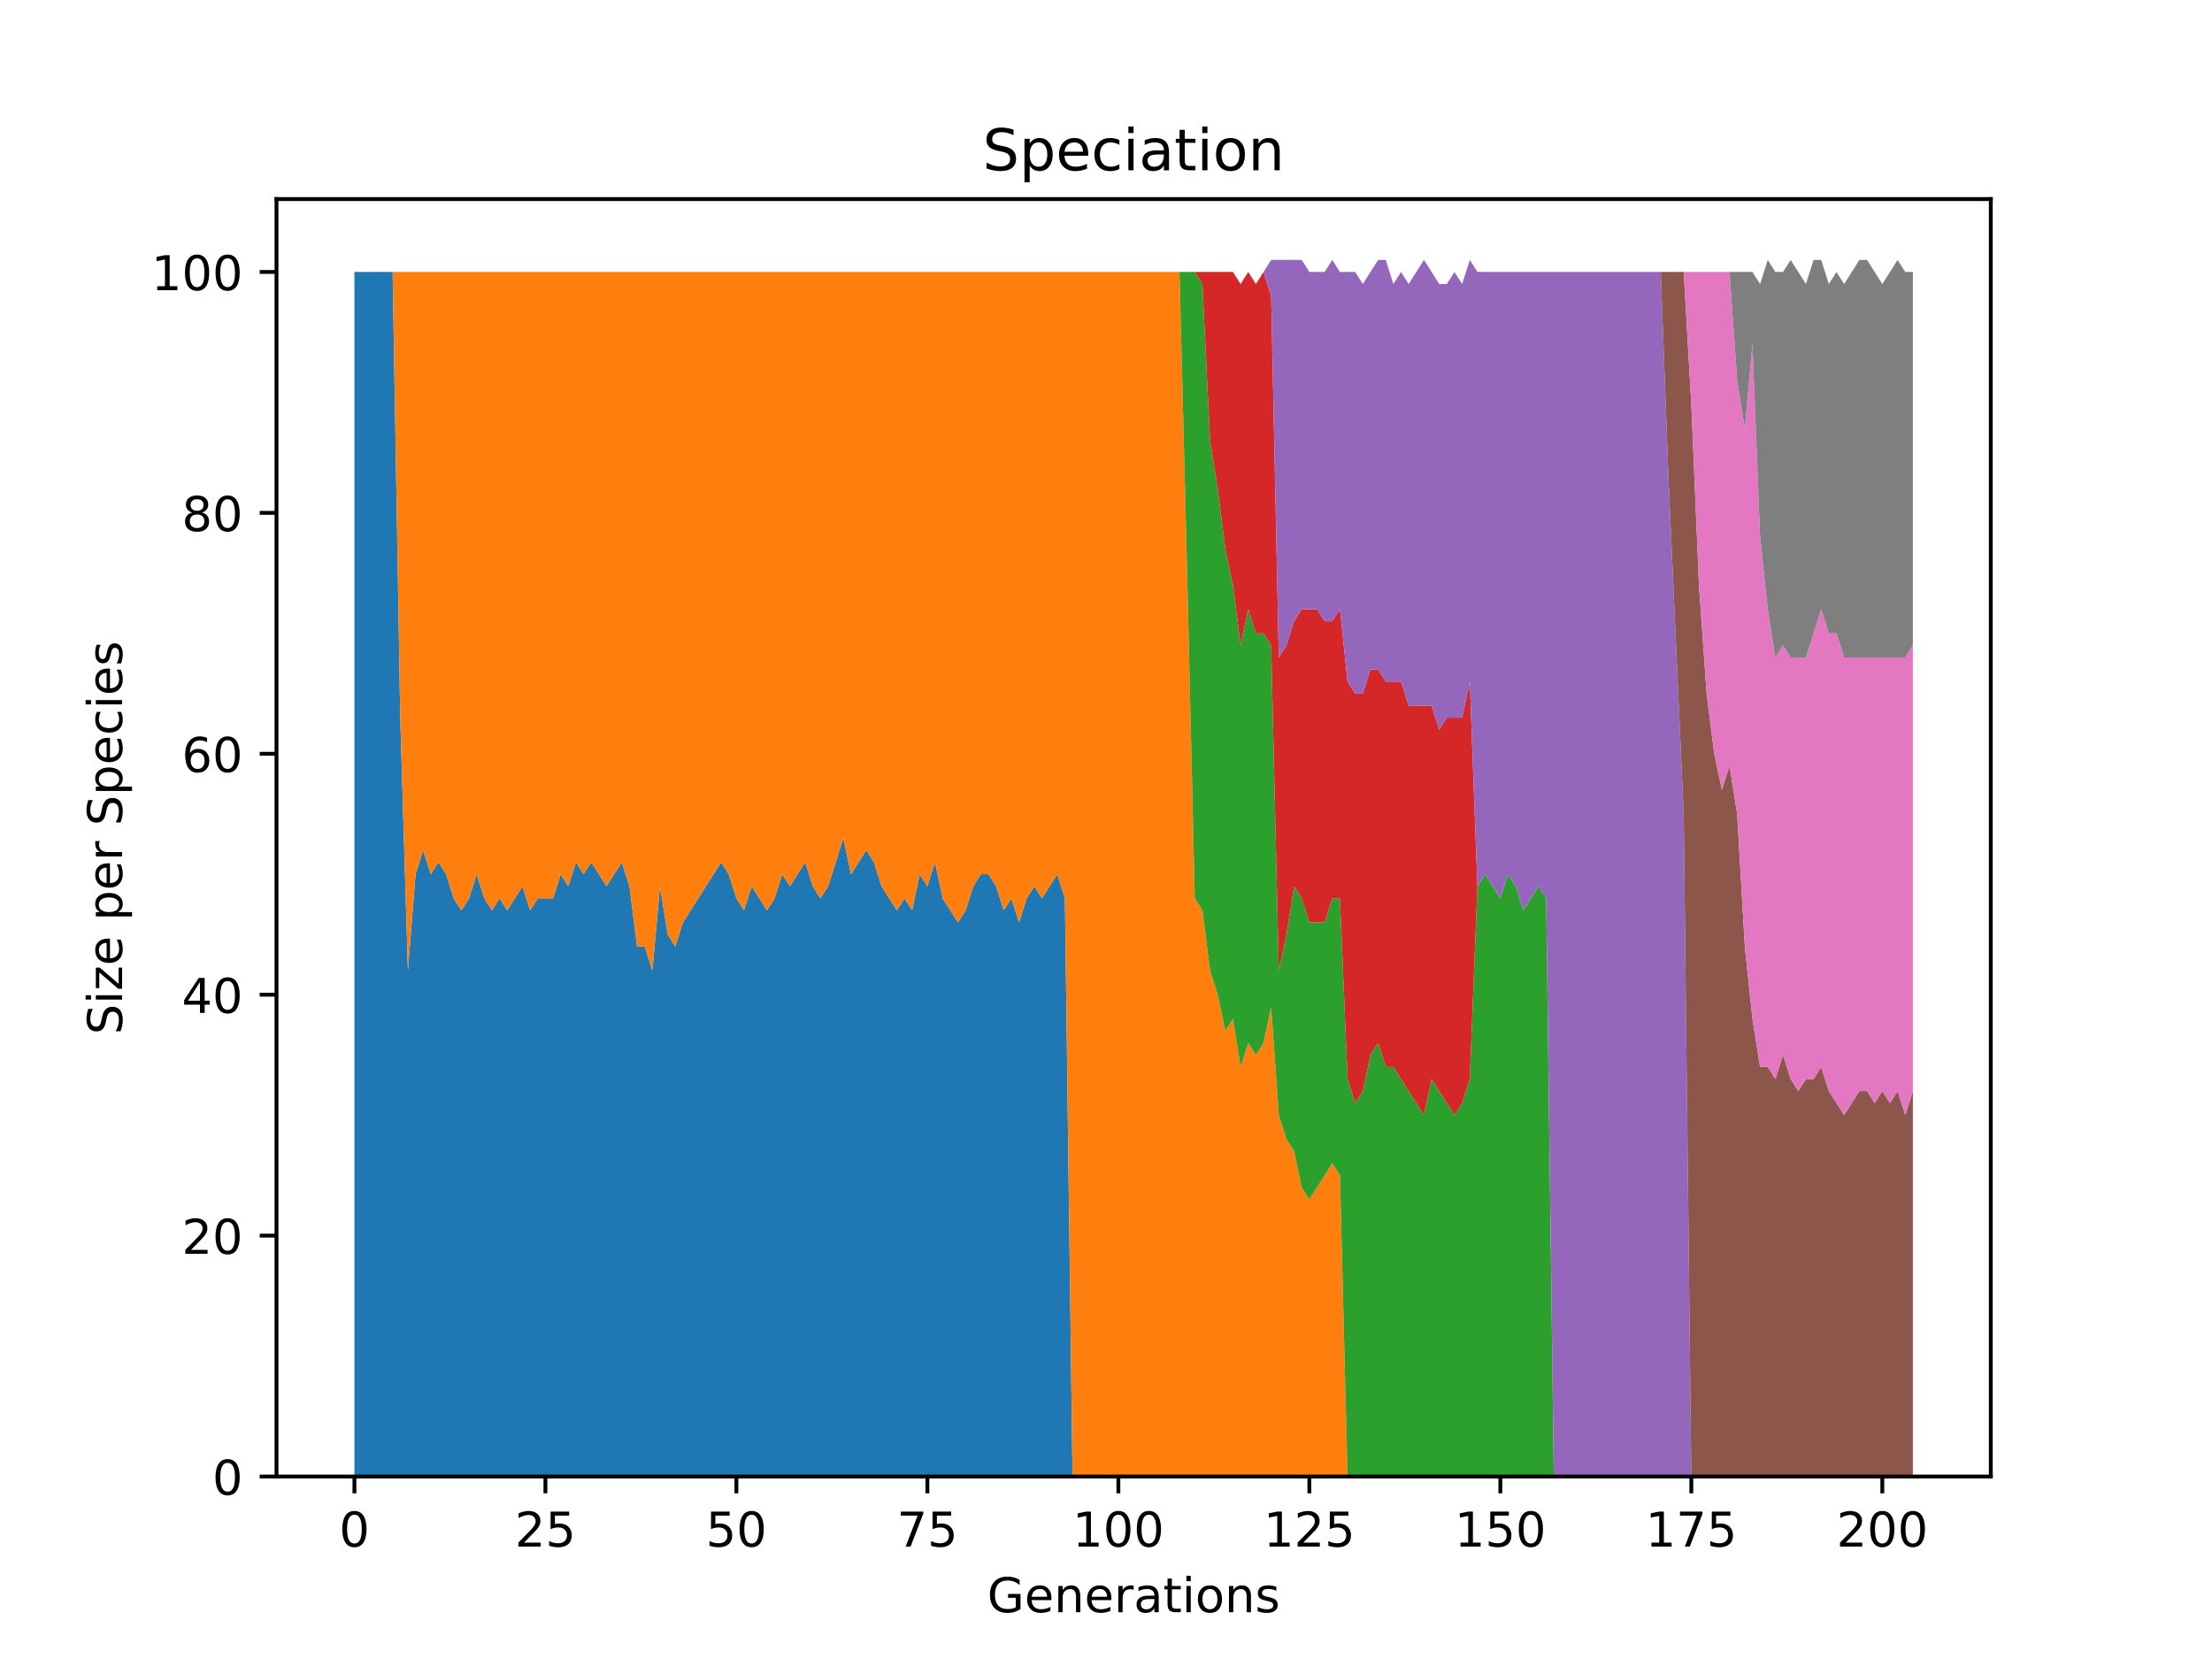 <?xml version="1.0" encoding="utf-8" standalone="no"?>
<!DOCTYPE svg PUBLIC "-//W3C//DTD SVG 1.1//EN"
  "http://www.w3.org/Graphics/SVG/1.1/DTD/svg11.dtd">
<!-- Created with matplotlib (https://matplotlib.org/) -->
<svg height="345.6pt" version="1.1" viewBox="0 0 460.8 345.6" width="460.8pt" xmlns="http://www.w3.org/2000/svg" xmlns:xlink="http://www.w3.org/1999/xlink">
 <defs>
  <style type="text/css">*{stroke-linecap:butt;stroke-linejoin:round;}</style>
 </defs>
 <g id="figure_1">
  <g id="patch_1">
   <path d="M 0 345.6 
L 460.8 345.6 
L 460.8 0 
L 0 0 
z
" style="fill:#ffffff;"/>
  </g>
  <g id="axes_1">
   <g id="patch_2">
    <path d="M 57.6 307.584 
L 414.72 307.584 
L 414.72 41.472 
L 57.6 41.472 
z
" style="fill:#ffffff;"/>
   </g>
   <g id="PolyCollection_1">
    <path clip-path="url(#pf1be5174aa)" d="M 73.833 56.653 
L 73.833 307.584 
L 75.424 307.584 
L 77.016 307.584 
L 78.607 307.584 
L 80.199 307.584 
L 81.79 307.584 
L 83.381 307.584 
L 84.973 307.584 
L 86.564 307.584 
L 88.156 307.584 
L 89.747 307.584 
L 91.339 307.584 
L 92.93 307.584 
L 94.521 307.584 
L 96.113 307.584 
L 97.704 307.584 
L 99.296 307.584 
L 100.887 307.584 
L 102.479 307.584 
L 104.07 307.584 
L 105.662 307.584 
L 107.253 307.584 
L 108.844 307.584 
L 110.436 307.584 
L 112.027 307.584 
L 113.619 307.584 
L 115.21 307.584 
L 116.802 307.584 
L 118.393 307.584 
L 119.985 307.584 
L 121.576 307.584 
L 123.167 307.584 
L 124.759 307.584 
L 126.35 307.584 
L 127.942 307.584 
L 129.533 307.584 
L 131.125 307.584 
L 132.716 307.584 
L 134.308 307.584 
L 135.899 307.584 
L 137.49 307.584 
L 139.082 307.584 
L 140.673 307.584 
L 142.265 307.584 
L 143.856 307.584 
L 145.448 307.584 
L 147.039 307.584 
L 148.631 307.584 
L 150.222 307.584 
L 151.813 307.584 
L 153.405 307.584 
L 154.996 307.584 
L 156.588 307.584 
L 158.179 307.584 
L 159.771 307.584 
L 161.362 307.584 
L 162.954 307.584 
L 164.545 307.584 
L 166.136 307.584 
L 167.728 307.584 
L 169.319 307.584 
L 170.911 307.584 
L 172.502 307.584 
L 174.094 307.584 
L 175.685 307.584 
L 177.277 307.584 
L 178.868 307.584 
L 180.459 307.584 
L 182.051 307.584 
L 183.642 307.584 
L 185.234 307.584 
L 186.825 307.584 
L 188.417 307.584 
L 190.008 307.584 
L 191.6 307.584 
L 193.191 307.584 
L 194.782 307.584 
L 196.374 307.584 
L 197.965 307.584 
L 199.557 307.584 
L 201.148 307.584 
L 202.74 307.584 
L 204.331 307.584 
L 205.923 307.584 
L 207.514 307.584 
L 209.105 307.584 
L 210.697 307.584 
L 212.288 307.584 
L 213.88 307.584 
L 215.471 307.584 
L 217.063 307.584 
L 218.654 307.584 
L 220.246 307.584 
L 221.837 307.584 
L 223.428 307.584 
L 225.02 307.584 
L 226.611 307.584 
L 228.203 307.584 
L 229.794 307.584 
L 231.386 307.584 
L 232.977 307.584 
L 234.569 307.584 
L 236.16 307.584 
L 237.751 307.584 
L 239.343 307.584 
L 240.934 307.584 
L 242.526 307.584 
L 244.117 307.584 
L 245.709 307.584 
L 247.3 307.584 
L 248.892 307.584 
L 250.483 307.584 
L 252.074 307.584 
L 253.666 307.584 
L 255.257 307.584 
L 256.849 307.584 
L 258.44 307.584 
L 260.032 307.584 
L 261.623 307.584 
L 263.215 307.584 
L 264.806 307.584 
L 266.397 307.584 
L 267.989 307.584 
L 269.58 307.584 
L 271.172 307.584 
L 272.763 307.584 
L 274.355 307.584 
L 275.946 307.584 
L 277.538 307.584 
L 279.129 307.584 
L 280.72 307.584 
L 282.312 307.584 
L 283.903 307.584 
L 285.495 307.584 
L 287.086 307.584 
L 288.678 307.584 
L 290.269 307.584 
L 291.861 307.584 
L 293.452 307.584 
L 295.043 307.584 
L 296.635 307.584 
L 298.226 307.584 
L 299.818 307.584 
L 301.409 307.584 
L 303.001 307.584 
L 304.592 307.584 
L 306.184 307.584 
L 307.775 307.584 
L 309.366 307.584 
L 310.958 307.584 
L 312.549 307.584 
L 314.141 307.584 
L 315.732 307.584 
L 317.324 307.584 
L 318.915 307.584 
L 320.507 307.584 
L 322.098 307.584 
L 323.689 307.584 
L 325.281 307.584 
L 326.872 307.584 
L 328.464 307.584 
L 330.055 307.584 
L 331.647 307.584 
L 333.238 307.584 
L 334.83 307.584 
L 336.421 307.584 
L 338.012 307.584 
L 339.604 307.584 
L 341.195 307.584 
L 342.787 307.584 
L 344.378 307.584 
L 345.97 307.584 
L 347.561 307.584 
L 349.153 307.584 
L 350.744 307.584 
L 352.335 307.584 
L 353.927 307.584 
L 355.518 307.584 
L 357.11 307.584 
L 358.701 307.584 
L 360.293 307.584 
L 361.884 307.584 
L 363.476 307.584 
L 365.067 307.584 
L 366.658 307.584 
L 368.25 307.584 
L 369.841 307.584 
L 371.433 307.584 
L 373.024 307.584 
L 374.616 307.584 
L 376.207 307.584 
L 377.799 307.584 
L 379.39 307.584 
L 380.981 307.584 
L 382.573 307.584 
L 384.164 307.584 
L 385.756 307.584 
L 387.347 307.584 
L 388.939 307.584 
L 390.53 307.584 
L 392.121 307.584 
L 393.713 307.584 
L 395.304 307.584 
L 396.896 307.584 
L 398.487 307.584 
L 398.487 307.584 
L 398.487 307.584 
L 396.896 307.584 
L 395.304 307.584 
L 393.713 307.584 
L 392.121 307.584 
L 390.53 307.584 
L 388.939 307.584 
L 387.347 307.584 
L 385.756 307.584 
L 384.164 307.584 
L 382.573 307.584 
L 380.981 307.584 
L 379.39 307.584 
L 377.799 307.584 
L 376.207 307.584 
L 374.616 307.584 
L 373.024 307.584 
L 371.433 307.584 
L 369.841 307.584 
L 368.25 307.584 
L 366.658 307.584 
L 365.067 307.584 
L 363.476 307.584 
L 361.884 307.584 
L 360.293 307.584 
L 358.701 307.584 
L 357.11 307.584 
L 355.518 307.584 
L 353.927 307.584 
L 352.335 307.584 
L 350.744 307.584 
L 349.153 307.584 
L 347.561 307.584 
L 345.97 307.584 
L 344.378 307.584 
L 342.787 307.584 
L 341.195 307.584 
L 339.604 307.584 
L 338.012 307.584 
L 336.421 307.584 
L 334.83 307.584 
L 333.238 307.584 
L 331.647 307.584 
L 330.055 307.584 
L 328.464 307.584 
L 326.872 307.584 
L 325.281 307.584 
L 323.689 307.584 
L 322.098 307.584 
L 320.507 307.584 
L 318.915 307.584 
L 317.324 307.584 
L 315.732 307.584 
L 314.141 307.584 
L 312.549 307.584 
L 310.958 307.584 
L 309.366 307.584 
L 307.775 307.584 
L 306.184 307.584 
L 304.592 307.584 
L 303.001 307.584 
L 301.409 307.584 
L 299.818 307.584 
L 298.226 307.584 
L 296.635 307.584 
L 295.043 307.584 
L 293.452 307.584 
L 291.861 307.584 
L 290.269 307.584 
L 288.678 307.584 
L 287.086 307.584 
L 285.495 307.584 
L 283.903 307.584 
L 282.312 307.584 
L 280.72 307.584 
L 279.129 307.584 
L 277.538 307.584 
L 275.946 307.584 
L 274.355 307.584 
L 272.763 307.584 
L 271.172 307.584 
L 269.58 307.584 
L 267.989 307.584 
L 266.397 307.584 
L 264.806 307.584 
L 263.215 307.584 
L 261.623 307.584 
L 260.032 307.584 
L 258.44 307.584 
L 256.849 307.584 
L 255.257 307.584 
L 253.666 307.584 
L 252.074 307.584 
L 250.483 307.584 
L 248.892 307.584 
L 247.3 307.584 
L 245.709 307.584 
L 244.117 307.584 
L 242.526 307.584 
L 240.934 307.584 
L 239.343 307.584 
L 237.751 307.584 
L 236.16 307.584 
L 234.569 307.584 
L 232.977 307.584 
L 231.386 307.584 
L 229.794 307.584 
L 228.203 307.584 
L 226.611 307.584 
L 225.02 307.584 
L 223.428 307.584 
L 221.837 187.137 
L 220.246 182.119 
L 218.654 184.628 
L 217.063 187.137 
L 215.471 184.628 
L 213.88 187.137 
L 212.288 192.156 
L 210.697 187.137 
L 209.105 189.647 
L 207.514 184.628 
L 205.923 182.119 
L 204.331 182.119 
L 202.74 184.628 
L 201.148 189.647 
L 199.557 192.156 
L 197.965 189.647 
L 196.374 187.137 
L 194.782 179.609 
L 193.191 184.628 
L 191.6 182.119 
L 190.008 189.647 
L 188.417 187.137 
L 186.825 189.647 
L 185.234 187.137 
L 183.642 184.628 
L 182.051 179.609 
L 180.459 177.1 
L 178.868 179.609 
L 177.277 182.119 
L 175.685 174.591 
L 174.094 179.609 
L 172.502 184.628 
L 170.911 187.137 
L 169.319 184.628 
L 167.728 179.609 
L 166.136 182.119 
L 164.545 184.628 
L 162.954 182.119 
L 161.362 187.137 
L 159.771 189.647 
L 158.179 187.137 
L 156.588 184.628 
L 154.996 189.647 
L 153.405 187.137 
L 151.813 182.119 
L 150.222 179.609 
L 148.631 182.119 
L 147.039 184.628 
L 145.448 187.137 
L 143.856 189.647 
L 142.265 192.156 
L 140.673 197.174 
L 139.082 194.665 
L 137.49 184.628 
L 135.899 202.193 
L 134.308 197.174 
L 132.716 197.174 
L 131.125 184.628 
L 129.533 179.609 
L 127.942 182.119 
L 126.35 184.628 
L 124.759 182.119 
L 123.167 179.609 
L 121.576 182.119 
L 119.985 179.609 
L 118.393 184.628 
L 116.802 182.119 
L 115.21 187.137 
L 113.619 187.137 
L 112.027 187.137 
L 110.436 189.647 
L 108.844 184.628 
L 107.253 187.137 
L 105.662 189.647 
L 104.07 187.137 
L 102.479 189.647 
L 100.887 187.137 
L 99.296 182.119 
L 97.704 187.137 
L 96.113 189.647 
L 94.521 187.137 
L 92.93 182.119 
L 91.339 179.609 
L 89.747 182.119 
L 88.156 177.1 
L 86.564 182.119 
L 84.973 202.193 
L 83.381 149.498 
L 81.79 56.653 
L 80.199 56.653 
L 78.607 56.653 
L 77.016 56.653 
L 75.424 56.653 
L 73.833 56.653 
z
" style="fill:#1f77b4;"/>
   </g>
   <g id="PolyCollection_2">
    <path clip-path="url(#pf1be5174aa)" d="M 73.833 56.653 
L 73.833 56.653 
L 75.424 56.653 
L 77.016 56.653 
L 78.607 56.653 
L 80.199 56.653 
L 81.79 56.653 
L 83.381 149.498 
L 84.973 202.193 
L 86.564 182.119 
L 88.156 177.1 
L 89.747 182.119 
L 91.339 179.609 
L 92.93 182.119 
L 94.521 187.137 
L 96.113 189.647 
L 97.704 187.137 
L 99.296 182.119 
L 100.887 187.137 
L 102.479 189.647 
L 104.07 187.137 
L 105.662 189.647 
L 107.253 187.137 
L 108.844 184.628 
L 110.436 189.647 
L 112.027 187.137 
L 113.619 187.137 
L 115.21 187.137 
L 116.802 182.119 
L 118.393 184.628 
L 119.985 179.609 
L 121.576 182.119 
L 123.167 179.609 
L 124.759 182.119 
L 126.35 184.628 
L 127.942 182.119 
L 129.533 179.609 
L 131.125 184.628 
L 132.716 197.174 
L 134.308 197.174 
L 135.899 202.193 
L 137.49 184.628 
L 139.082 194.665 
L 140.673 197.174 
L 142.265 192.156 
L 143.856 189.647 
L 145.448 187.137 
L 147.039 184.628 
L 148.631 182.119 
L 150.222 179.609 
L 151.813 182.119 
L 153.405 187.137 
L 154.996 189.647 
L 156.588 184.628 
L 158.179 187.137 
L 159.771 189.647 
L 161.362 187.137 
L 162.954 182.119 
L 164.545 184.628 
L 166.136 182.119 
L 167.728 179.609 
L 169.319 184.628 
L 170.911 187.137 
L 172.502 184.628 
L 174.094 179.609 
L 175.685 174.591 
L 177.277 182.119 
L 178.868 179.609 
L 180.459 177.1 
L 182.051 179.609 
L 183.642 184.628 
L 185.234 187.137 
L 186.825 189.647 
L 188.417 187.137 
L 190.008 189.647 
L 191.6 182.119 
L 193.191 184.628 
L 194.782 179.609 
L 196.374 187.137 
L 197.965 189.647 
L 199.557 192.156 
L 201.148 189.647 
L 202.74 184.628 
L 204.331 182.119 
L 205.923 182.119 
L 207.514 184.628 
L 209.105 189.647 
L 210.697 187.137 
L 212.288 192.156 
L 213.88 187.137 
L 215.471 184.628 
L 217.063 187.137 
L 218.654 184.628 
L 220.246 182.119 
L 221.837 187.137 
L 223.428 307.584 
L 225.02 307.584 
L 226.611 307.584 
L 228.203 307.584 
L 229.794 307.584 
L 231.386 307.584 
L 232.977 307.584 
L 234.569 307.584 
L 236.16 307.584 
L 237.751 307.584 
L 239.343 307.584 
L 240.934 307.584 
L 242.526 307.584 
L 244.117 307.584 
L 245.709 307.584 
L 247.3 307.584 
L 248.892 307.584 
L 250.483 307.584 
L 252.074 307.584 
L 253.666 307.584 
L 255.257 307.584 
L 256.849 307.584 
L 258.44 307.584 
L 260.032 307.584 
L 261.623 307.584 
L 263.215 307.584 
L 264.806 307.584 
L 266.397 307.584 
L 267.989 307.584 
L 269.58 307.584 
L 271.172 307.584 
L 272.763 307.584 
L 274.355 307.584 
L 275.946 307.584 
L 277.538 307.584 
L 279.129 307.584 
L 280.72 307.584 
L 282.312 307.584 
L 283.903 307.584 
L 285.495 307.584 
L 287.086 307.584 
L 288.678 307.584 
L 290.269 307.584 
L 291.861 307.584 
L 293.452 307.584 
L 295.043 307.584 
L 296.635 307.584 
L 298.226 307.584 
L 299.818 307.584 
L 301.409 307.584 
L 303.001 307.584 
L 304.592 307.584 
L 306.184 307.584 
L 307.775 307.584 
L 309.366 307.584 
L 310.958 307.584 
L 312.549 307.584 
L 314.141 307.584 
L 315.732 307.584 
L 317.324 307.584 
L 318.915 307.584 
L 320.507 307.584 
L 322.098 307.584 
L 323.689 307.584 
L 325.281 307.584 
L 326.872 307.584 
L 328.464 307.584 
L 330.055 307.584 
L 331.647 307.584 
L 333.238 307.584 
L 334.83 307.584 
L 336.421 307.584 
L 338.012 307.584 
L 339.604 307.584 
L 341.195 307.584 
L 342.787 307.584 
L 344.378 307.584 
L 345.97 307.584 
L 347.561 307.584 
L 349.153 307.584 
L 350.744 307.584 
L 352.335 307.584 
L 353.927 307.584 
L 355.518 307.584 
L 357.11 307.584 
L 358.701 307.584 
L 360.293 307.584 
L 361.884 307.584 
L 363.476 307.584 
L 365.067 307.584 
L 366.658 307.584 
L 368.25 307.584 
L 369.841 307.584 
L 371.433 307.584 
L 373.024 307.584 
L 374.616 307.584 
L 376.207 307.584 
L 377.799 307.584 
L 379.39 307.584 
L 380.981 307.584 
L 382.573 307.584 
L 384.164 307.584 
L 385.756 307.584 
L 387.347 307.584 
L 388.939 307.584 
L 390.53 307.584 
L 392.121 307.584 
L 393.713 307.584 
L 395.304 307.584 
L 396.896 307.584 
L 398.487 307.584 
L 398.487 307.584 
L 398.487 307.584 
L 396.896 307.584 
L 395.304 307.584 
L 393.713 307.584 
L 392.121 307.584 
L 390.53 307.584 
L 388.939 307.584 
L 387.347 307.584 
L 385.756 307.584 
L 384.164 307.584 
L 382.573 307.584 
L 380.981 307.584 
L 379.39 307.584 
L 377.799 307.584 
L 376.207 307.584 
L 374.616 307.584 
L 373.024 307.584 
L 371.433 307.584 
L 369.841 307.584 
L 368.25 307.584 
L 366.658 307.584 
L 365.067 307.584 
L 363.476 307.584 
L 361.884 307.584 
L 360.293 307.584 
L 358.701 307.584 
L 357.11 307.584 
L 355.518 307.584 
L 353.927 307.584 
L 352.335 307.584 
L 350.744 307.584 
L 349.153 307.584 
L 347.561 307.584 
L 345.97 307.584 
L 344.378 307.584 
L 342.787 307.584 
L 341.195 307.584 
L 339.604 307.584 
L 338.012 307.584 
L 336.421 307.584 
L 334.83 307.584 
L 333.238 307.584 
L 331.647 307.584 
L 330.055 307.584 
L 328.464 307.584 
L 326.872 307.584 
L 325.281 307.584 
L 323.689 307.584 
L 322.098 307.584 
L 320.507 307.584 
L 318.915 307.584 
L 317.324 307.584 
L 315.732 307.584 
L 314.141 307.584 
L 312.549 307.584 
L 310.958 307.584 
L 309.366 307.584 
L 307.775 307.584 
L 306.184 307.584 
L 304.592 307.584 
L 303.001 307.584 
L 301.409 307.584 
L 299.818 307.584 
L 298.226 307.584 
L 296.635 307.584 
L 295.043 307.584 
L 293.452 307.584 
L 291.861 307.584 
L 290.269 307.584 
L 288.678 307.584 
L 287.086 307.584 
L 285.495 307.584 
L 283.903 307.584 
L 282.312 307.584 
L 280.72 307.584 
L 279.129 244.851 
L 277.538 242.342 
L 275.946 244.851 
L 274.355 247.361 
L 272.763 249.87 
L 271.172 247.361 
L 269.58 239.833 
L 267.989 237.323 
L 266.397 232.305 
L 264.806 209.721 
L 263.215 217.249 
L 261.623 219.758 
L 260.032 217.249 
L 258.44 222.268 
L 256.849 212.23 
L 255.257 214.74 
L 253.666 207.212 
L 252.074 202.193 
L 250.483 189.647 
L 248.892 187.137 
L 247.3 119.386 
L 245.709 56.653 
L 244.117 56.653 
L 242.526 56.653 
L 240.934 56.653 
L 239.343 56.653 
L 237.751 56.653 
L 236.16 56.653 
L 234.569 56.653 
L 232.977 56.653 
L 231.386 56.653 
L 229.794 56.653 
L 228.203 56.653 
L 226.611 56.653 
L 225.02 56.653 
L 223.428 56.653 
L 221.837 56.653 
L 220.246 56.653 
L 218.654 56.653 
L 217.063 56.653 
L 215.471 56.653 
L 213.88 56.653 
L 212.288 56.653 
L 210.697 56.653 
L 209.105 56.653 
L 207.514 56.653 
L 205.923 56.653 
L 204.331 56.653 
L 202.74 56.653 
L 201.148 56.653 
L 199.557 56.653 
L 197.965 56.653 
L 196.374 56.653 
L 194.782 56.653 
L 193.191 56.653 
L 191.6 56.653 
L 190.008 56.653 
L 188.417 56.653 
L 186.825 56.653 
L 185.234 56.653 
L 183.642 56.653 
L 182.051 56.653 
L 180.459 56.653 
L 178.868 56.653 
L 177.277 56.653 
L 175.685 56.653 
L 174.094 56.653 
L 172.502 56.653 
L 170.911 56.653 
L 169.319 56.653 
L 167.728 56.653 
L 166.136 56.653 
L 164.545 56.653 
L 162.954 56.653 
L 161.362 56.653 
L 159.771 56.653 
L 158.179 56.653 
L 156.588 56.653 
L 154.996 56.653 
L 153.405 56.653 
L 151.813 56.653 
L 150.222 56.653 
L 148.631 56.653 
L 147.039 56.653 
L 145.448 56.653 
L 143.856 56.653 
L 142.265 56.653 
L 140.673 56.653 
L 139.082 56.653 
L 137.49 56.653 
L 135.899 56.653 
L 134.308 56.653 
L 132.716 56.653 
L 131.125 56.653 
L 129.533 56.653 
L 127.942 56.653 
L 126.35 56.653 
L 124.759 56.653 
L 123.167 56.653 
L 121.576 56.653 
L 119.985 56.653 
L 118.393 56.653 
L 116.802 56.653 
L 115.21 56.653 
L 113.619 56.653 
L 112.027 56.653 
L 110.436 56.653 
L 108.844 56.653 
L 107.253 56.653 
L 105.662 56.653 
L 104.07 56.653 
L 102.479 56.653 
L 100.887 56.653 
L 99.296 56.653 
L 97.704 56.653 
L 96.113 56.653 
L 94.521 56.653 
L 92.93 56.653 
L 91.339 56.653 
L 89.747 56.653 
L 88.156 56.653 
L 86.564 56.653 
L 84.973 56.653 
L 83.381 56.653 
L 81.79 56.653 
L 80.199 56.653 
L 78.607 56.653 
L 77.016 56.653 
L 75.424 56.653 
L 73.833 56.653 
z
" style="fill:#ff7f0e;"/>
   </g>
   <g id="PolyCollection_3">
    <path clip-path="url(#pf1be5174aa)" d="M 73.833 56.653 
L 73.833 56.653 
L 75.424 56.653 
L 77.016 56.653 
L 78.607 56.653 
L 80.199 56.653 
L 81.79 56.653 
L 83.381 56.653 
L 84.973 56.653 
L 86.564 56.653 
L 88.156 56.653 
L 89.747 56.653 
L 91.339 56.653 
L 92.93 56.653 
L 94.521 56.653 
L 96.113 56.653 
L 97.704 56.653 
L 99.296 56.653 
L 100.887 56.653 
L 102.479 56.653 
L 104.07 56.653 
L 105.662 56.653 
L 107.253 56.653 
L 108.844 56.653 
L 110.436 56.653 
L 112.027 56.653 
L 113.619 56.653 
L 115.21 56.653 
L 116.802 56.653 
L 118.393 56.653 
L 119.985 56.653 
L 121.576 56.653 
L 123.167 56.653 
L 124.759 56.653 
L 126.35 56.653 
L 127.942 56.653 
L 129.533 56.653 
L 131.125 56.653 
L 132.716 56.653 
L 134.308 56.653 
L 135.899 56.653 
L 137.49 56.653 
L 139.082 56.653 
L 140.673 56.653 
L 142.265 56.653 
L 143.856 56.653 
L 145.448 56.653 
L 147.039 56.653 
L 148.631 56.653 
L 150.222 56.653 
L 151.813 56.653 
L 153.405 56.653 
L 154.996 56.653 
L 156.588 56.653 
L 158.179 56.653 
L 159.771 56.653 
L 161.362 56.653 
L 162.954 56.653 
L 164.545 56.653 
L 166.136 56.653 
L 167.728 56.653 
L 169.319 56.653 
L 170.911 56.653 
L 172.502 56.653 
L 174.094 56.653 
L 175.685 56.653 
L 177.277 56.653 
L 178.868 56.653 
L 180.459 56.653 
L 182.051 56.653 
L 183.642 56.653 
L 185.234 56.653 
L 186.825 56.653 
L 188.417 56.653 
L 190.008 56.653 
L 191.6 56.653 
L 193.191 56.653 
L 194.782 56.653 
L 196.374 56.653 
L 197.965 56.653 
L 199.557 56.653 
L 201.148 56.653 
L 202.74 56.653 
L 204.331 56.653 
L 205.923 56.653 
L 207.514 56.653 
L 209.105 56.653 
L 210.697 56.653 
L 212.288 56.653 
L 213.88 56.653 
L 215.471 56.653 
L 217.063 56.653 
L 218.654 56.653 
L 220.246 56.653 
L 221.837 56.653 
L 223.428 56.653 
L 225.02 56.653 
L 226.611 56.653 
L 228.203 56.653 
L 229.794 56.653 
L 231.386 56.653 
L 232.977 56.653 
L 234.569 56.653 
L 236.16 56.653 
L 237.751 56.653 
L 239.343 56.653 
L 240.934 56.653 
L 242.526 56.653 
L 244.117 56.653 
L 245.709 56.653 
L 247.3 119.386 
L 248.892 187.137 
L 250.483 189.647 
L 252.074 202.193 
L 253.666 207.212 
L 255.257 214.74 
L 256.849 212.23 
L 258.44 222.268 
L 260.032 217.249 
L 261.623 219.758 
L 263.215 217.249 
L 264.806 209.721 
L 266.397 232.305 
L 267.989 237.323 
L 269.58 239.833 
L 271.172 247.361 
L 272.763 249.87 
L 274.355 247.361 
L 275.946 244.851 
L 277.538 242.342 
L 279.129 244.851 
L 280.72 307.584 
L 282.312 307.584 
L 283.903 307.584 
L 285.495 307.584 
L 287.086 307.584 
L 288.678 307.584 
L 290.269 307.584 
L 291.861 307.584 
L 293.452 307.584 
L 295.043 307.584 
L 296.635 307.584 
L 298.226 307.584 
L 299.818 307.584 
L 301.409 307.584 
L 303.001 307.584 
L 304.592 307.584 
L 306.184 307.584 
L 307.775 307.584 
L 309.366 307.584 
L 310.958 307.584 
L 312.549 307.584 
L 314.141 307.584 
L 315.732 307.584 
L 317.324 307.584 
L 318.915 307.584 
L 320.507 307.584 
L 322.098 307.584 
L 323.689 307.584 
L 325.281 307.584 
L 326.872 307.584 
L 328.464 307.584 
L 330.055 307.584 
L 331.647 307.584 
L 333.238 307.584 
L 334.83 307.584 
L 336.421 307.584 
L 338.012 307.584 
L 339.604 307.584 
L 341.195 307.584 
L 342.787 307.584 
L 344.378 307.584 
L 345.97 307.584 
L 347.561 307.584 
L 349.153 307.584 
L 350.744 307.584 
L 352.335 307.584 
L 353.927 307.584 
L 355.518 307.584 
L 357.11 307.584 
L 358.701 307.584 
L 360.293 307.584 
L 361.884 307.584 
L 363.476 307.584 
L 365.067 307.584 
L 366.658 307.584 
L 368.25 307.584 
L 369.841 307.584 
L 371.433 307.584 
L 373.024 307.584 
L 374.616 307.584 
L 376.207 307.584 
L 377.799 307.584 
L 379.39 307.584 
L 380.981 307.584 
L 382.573 307.584 
L 384.164 307.584 
L 385.756 307.584 
L 387.347 307.584 
L 388.939 307.584 
L 390.53 307.584 
L 392.121 307.584 
L 393.713 307.584 
L 395.304 307.584 
L 396.896 307.584 
L 398.487 307.584 
L 398.487 307.584 
L 398.487 307.584 
L 396.896 307.584 
L 395.304 307.584 
L 393.713 307.584 
L 392.121 307.584 
L 390.53 307.584 
L 388.939 307.584 
L 387.347 307.584 
L 385.756 307.584 
L 384.164 307.584 
L 382.573 307.584 
L 380.981 307.584 
L 379.39 307.584 
L 377.799 307.584 
L 376.207 307.584 
L 374.616 307.584 
L 373.024 307.584 
L 371.433 307.584 
L 369.841 307.584 
L 368.25 307.584 
L 366.658 307.584 
L 365.067 307.584 
L 363.476 307.584 
L 361.884 307.584 
L 360.293 307.584 
L 358.701 307.584 
L 357.11 307.584 
L 355.518 307.584 
L 353.927 307.584 
L 352.335 307.584 
L 350.744 307.584 
L 349.153 307.584 
L 347.561 307.584 
L 345.97 307.584 
L 344.378 307.584 
L 342.787 307.584 
L 341.195 307.584 
L 339.604 307.584 
L 338.012 307.584 
L 336.421 307.584 
L 334.83 307.584 
L 333.238 307.584 
L 331.647 307.584 
L 330.055 307.584 
L 328.464 307.584 
L 326.872 307.584 
L 325.281 307.584 
L 323.689 307.584 
L 322.098 187.137 
L 320.507 184.628 
L 318.915 187.137 
L 317.324 189.647 
L 315.732 184.628 
L 314.141 182.119 
L 312.549 187.137 
L 310.958 184.628 
L 309.366 182.119 
L 307.775 184.628 
L 306.184 224.777 
L 304.592 229.795 
L 303.001 232.305 
L 301.409 229.795 
L 299.818 227.286 
L 298.226 224.777 
L 296.635 232.305 
L 295.043 229.795 
L 293.452 227.286 
L 291.861 224.777 
L 290.269 222.268 
L 288.678 222.268 
L 287.086 217.249 
L 285.495 219.758 
L 283.903 227.286 
L 282.312 229.795 
L 280.72 224.777 
L 279.129 187.137 
L 277.538 187.137 
L 275.946 192.156 
L 274.355 192.156 
L 272.763 192.156 
L 271.172 187.137 
L 269.58 184.628 
L 267.989 194.665 
L 266.397 202.193 
L 264.806 134.442 
L 263.215 131.933 
L 261.623 131.933 
L 260.032 126.914 
L 258.44 134.442 
L 256.849 121.895 
L 255.257 114.367 
L 253.666 101.821 
L 252.074 91.784 
L 250.483 59.163 
L 248.892 56.653 
L 247.3 56.653 
L 245.709 56.653 
L 244.117 56.653 
L 242.526 56.653 
L 240.934 56.653 
L 239.343 56.653 
L 237.751 56.653 
L 236.16 56.653 
L 234.569 56.653 
L 232.977 56.653 
L 231.386 56.653 
L 229.794 56.653 
L 228.203 56.653 
L 226.611 56.653 
L 225.02 56.653 
L 223.428 56.653 
L 221.837 56.653 
L 220.246 56.653 
L 218.654 56.653 
L 217.063 56.653 
L 215.471 56.653 
L 213.88 56.653 
L 212.288 56.653 
L 210.697 56.653 
L 209.105 56.653 
L 207.514 56.653 
L 205.923 56.653 
L 204.331 56.653 
L 202.74 56.653 
L 201.148 56.653 
L 199.557 56.653 
L 197.965 56.653 
L 196.374 56.653 
L 194.782 56.653 
L 193.191 56.653 
L 191.6 56.653 
L 190.008 56.653 
L 188.417 56.653 
L 186.825 56.653 
L 185.234 56.653 
L 183.642 56.653 
L 182.051 56.653 
L 180.459 56.653 
L 178.868 56.653 
L 177.277 56.653 
L 175.685 56.653 
L 174.094 56.653 
L 172.502 56.653 
L 170.911 56.653 
L 169.319 56.653 
L 167.728 56.653 
L 166.136 56.653 
L 164.545 56.653 
L 162.954 56.653 
L 161.362 56.653 
L 159.771 56.653 
L 158.179 56.653 
L 156.588 56.653 
L 154.996 56.653 
L 153.405 56.653 
L 151.813 56.653 
L 150.222 56.653 
L 148.631 56.653 
L 147.039 56.653 
L 145.448 56.653 
L 143.856 56.653 
L 142.265 56.653 
L 140.673 56.653 
L 139.082 56.653 
L 137.49 56.653 
L 135.899 56.653 
L 134.308 56.653 
L 132.716 56.653 
L 131.125 56.653 
L 129.533 56.653 
L 127.942 56.653 
L 126.35 56.653 
L 124.759 56.653 
L 123.167 56.653 
L 121.576 56.653 
L 119.985 56.653 
L 118.393 56.653 
L 116.802 56.653 
L 115.21 56.653 
L 113.619 56.653 
L 112.027 56.653 
L 110.436 56.653 
L 108.844 56.653 
L 107.253 56.653 
L 105.662 56.653 
L 104.07 56.653 
L 102.479 56.653 
L 100.887 56.653 
L 99.296 56.653 
L 97.704 56.653 
L 96.113 56.653 
L 94.521 56.653 
L 92.93 56.653 
L 91.339 56.653 
L 89.747 56.653 
L 88.156 56.653 
L 86.564 56.653 
L 84.973 56.653 
L 83.381 56.653 
L 81.79 56.653 
L 80.199 56.653 
L 78.607 56.653 
L 77.016 56.653 
L 75.424 56.653 
L 73.833 56.653 
z
" style="fill:#2ca02c;"/>
   </g>
   <g id="PolyCollection_4">
    <path clip-path="url(#pf1be5174aa)" d="M 73.833 56.653 
L 73.833 56.653 
L 75.424 56.653 
L 77.016 56.653 
L 78.607 56.653 
L 80.199 56.653 
L 81.79 56.653 
L 83.381 56.653 
L 84.973 56.653 
L 86.564 56.653 
L 88.156 56.653 
L 89.747 56.653 
L 91.339 56.653 
L 92.93 56.653 
L 94.521 56.653 
L 96.113 56.653 
L 97.704 56.653 
L 99.296 56.653 
L 100.887 56.653 
L 102.479 56.653 
L 104.07 56.653 
L 105.662 56.653 
L 107.253 56.653 
L 108.844 56.653 
L 110.436 56.653 
L 112.027 56.653 
L 113.619 56.653 
L 115.21 56.653 
L 116.802 56.653 
L 118.393 56.653 
L 119.985 56.653 
L 121.576 56.653 
L 123.167 56.653 
L 124.759 56.653 
L 126.35 56.653 
L 127.942 56.653 
L 129.533 56.653 
L 131.125 56.653 
L 132.716 56.653 
L 134.308 56.653 
L 135.899 56.653 
L 137.49 56.653 
L 139.082 56.653 
L 140.673 56.653 
L 142.265 56.653 
L 143.856 56.653 
L 145.448 56.653 
L 147.039 56.653 
L 148.631 56.653 
L 150.222 56.653 
L 151.813 56.653 
L 153.405 56.653 
L 154.996 56.653 
L 156.588 56.653 
L 158.179 56.653 
L 159.771 56.653 
L 161.362 56.653 
L 162.954 56.653 
L 164.545 56.653 
L 166.136 56.653 
L 167.728 56.653 
L 169.319 56.653 
L 170.911 56.653 
L 172.502 56.653 
L 174.094 56.653 
L 175.685 56.653 
L 177.277 56.653 
L 178.868 56.653 
L 180.459 56.653 
L 182.051 56.653 
L 183.642 56.653 
L 185.234 56.653 
L 186.825 56.653 
L 188.417 56.653 
L 190.008 56.653 
L 191.6 56.653 
L 193.191 56.653 
L 194.782 56.653 
L 196.374 56.653 
L 197.965 56.653 
L 199.557 56.653 
L 201.148 56.653 
L 202.74 56.653 
L 204.331 56.653 
L 205.923 56.653 
L 207.514 56.653 
L 209.105 56.653 
L 210.697 56.653 
L 212.288 56.653 
L 213.88 56.653 
L 215.471 56.653 
L 217.063 56.653 
L 218.654 56.653 
L 220.246 56.653 
L 221.837 56.653 
L 223.428 56.653 
L 225.02 56.653 
L 226.611 56.653 
L 228.203 56.653 
L 229.794 56.653 
L 231.386 56.653 
L 232.977 56.653 
L 234.569 56.653 
L 236.16 56.653 
L 237.751 56.653 
L 239.343 56.653 
L 240.934 56.653 
L 242.526 56.653 
L 244.117 56.653 
L 245.709 56.653 
L 247.3 56.653 
L 248.892 56.653 
L 250.483 59.163 
L 252.074 91.784 
L 253.666 101.821 
L 255.257 114.367 
L 256.849 121.895 
L 258.44 134.442 
L 260.032 126.914 
L 261.623 131.933 
L 263.215 131.933 
L 264.806 134.442 
L 266.397 202.193 
L 267.989 194.665 
L 269.58 184.628 
L 271.172 187.137 
L 272.763 192.156 
L 274.355 192.156 
L 275.946 192.156 
L 277.538 187.137 
L 279.129 187.137 
L 280.72 224.777 
L 282.312 229.795 
L 283.903 227.286 
L 285.495 219.758 
L 287.086 217.249 
L 288.678 222.268 
L 290.269 222.268 
L 291.861 224.777 
L 293.452 227.286 
L 295.043 229.795 
L 296.635 232.305 
L 298.226 224.777 
L 299.818 227.286 
L 301.409 229.795 
L 303.001 232.305 
L 304.592 229.795 
L 306.184 224.777 
L 307.775 184.628 
L 309.366 182.119 
L 310.958 184.628 
L 312.549 187.137 
L 314.141 182.119 
L 315.732 184.628 
L 317.324 189.647 
L 318.915 187.137 
L 320.507 184.628 
L 322.098 187.137 
L 323.689 307.584 
L 325.281 307.584 
L 326.872 307.584 
L 328.464 307.584 
L 330.055 307.584 
L 331.647 307.584 
L 333.238 307.584 
L 334.83 307.584 
L 336.421 307.584 
L 338.012 307.584 
L 339.604 307.584 
L 341.195 307.584 
L 342.787 307.584 
L 344.378 307.584 
L 345.97 307.584 
L 347.561 307.584 
L 349.153 307.584 
L 350.744 307.584 
L 352.335 307.584 
L 353.927 307.584 
L 355.518 307.584 
L 357.11 307.584 
L 358.701 307.584 
L 360.293 307.584 
L 361.884 307.584 
L 363.476 307.584 
L 365.067 307.584 
L 366.658 307.584 
L 368.25 307.584 
L 369.841 307.584 
L 371.433 307.584 
L 373.024 307.584 
L 374.616 307.584 
L 376.207 307.584 
L 377.799 307.584 
L 379.39 307.584 
L 380.981 307.584 
L 382.573 307.584 
L 384.164 307.584 
L 385.756 307.584 
L 387.347 307.584 
L 388.939 307.584 
L 390.53 307.584 
L 392.121 307.584 
L 393.713 307.584 
L 395.304 307.584 
L 396.896 307.584 
L 398.487 307.584 
L 398.487 307.584 
L 398.487 307.584 
L 396.896 307.584 
L 395.304 307.584 
L 393.713 307.584 
L 392.121 307.584 
L 390.53 307.584 
L 388.939 307.584 
L 387.347 307.584 
L 385.756 307.584 
L 384.164 307.584 
L 382.573 307.584 
L 380.981 307.584 
L 379.39 307.584 
L 377.799 307.584 
L 376.207 307.584 
L 374.616 307.584 
L 373.024 307.584 
L 371.433 307.584 
L 369.841 307.584 
L 368.25 307.584 
L 366.658 307.584 
L 365.067 307.584 
L 363.476 307.584 
L 361.884 307.584 
L 360.293 307.584 
L 358.701 307.584 
L 357.11 307.584 
L 355.518 307.584 
L 353.927 307.584 
L 352.335 307.584 
L 350.744 307.584 
L 349.153 307.584 
L 347.561 307.584 
L 345.97 307.584 
L 344.378 307.584 
L 342.787 307.584 
L 341.195 307.584 
L 339.604 307.584 
L 338.012 307.584 
L 336.421 307.584 
L 334.83 307.584 
L 333.238 307.584 
L 331.647 307.584 
L 330.055 307.584 
L 328.464 307.584 
L 326.872 307.584 
L 325.281 307.584 
L 323.689 307.584 
L 322.098 187.137 
L 320.507 184.628 
L 318.915 187.137 
L 317.324 189.647 
L 315.732 184.628 
L 314.141 182.119 
L 312.549 187.137 
L 310.958 184.628 
L 309.366 182.119 
L 307.775 184.628 
L 306.184 141.97 
L 304.592 149.498 
L 303.001 149.498 
L 301.409 149.498 
L 299.818 152.007 
L 298.226 146.988 
L 296.635 146.988 
L 295.043 146.988 
L 293.452 146.988 
L 291.861 141.97 
L 290.269 141.97 
L 288.678 141.97 
L 287.086 139.46 
L 285.495 139.46 
L 283.903 144.479 
L 282.312 144.479 
L 280.72 141.97 
L 279.129 126.914 
L 277.538 129.423 
L 275.946 129.423 
L 274.355 126.914 
L 272.763 126.914 
L 271.172 126.914 
L 269.58 129.423 
L 267.989 134.442 
L 266.397 136.951 
L 264.806 61.672 
L 263.215 56.653 
L 261.623 59.163 
L 260.032 56.653 
L 258.44 59.163 
L 256.849 56.653 
L 255.257 56.653 
L 253.666 56.653 
L 252.074 56.653 
L 250.483 56.653 
L 248.892 56.653 
L 247.3 56.653 
L 245.709 56.653 
L 244.117 56.653 
L 242.526 56.653 
L 240.934 56.653 
L 239.343 56.653 
L 237.751 56.653 
L 236.16 56.653 
L 234.569 56.653 
L 232.977 56.653 
L 231.386 56.653 
L 229.794 56.653 
L 228.203 56.653 
L 226.611 56.653 
L 225.02 56.653 
L 223.428 56.653 
L 221.837 56.653 
L 220.246 56.653 
L 218.654 56.653 
L 217.063 56.653 
L 215.471 56.653 
L 213.88 56.653 
L 212.288 56.653 
L 210.697 56.653 
L 209.105 56.653 
L 207.514 56.653 
L 205.923 56.653 
L 204.331 56.653 
L 202.74 56.653 
L 201.148 56.653 
L 199.557 56.653 
L 197.965 56.653 
L 196.374 56.653 
L 194.782 56.653 
L 193.191 56.653 
L 191.6 56.653 
L 190.008 56.653 
L 188.417 56.653 
L 186.825 56.653 
L 185.234 56.653 
L 183.642 56.653 
L 182.051 56.653 
L 180.459 56.653 
L 178.868 56.653 
L 177.277 56.653 
L 175.685 56.653 
L 174.094 56.653 
L 172.502 56.653 
L 170.911 56.653 
L 169.319 56.653 
L 167.728 56.653 
L 166.136 56.653 
L 164.545 56.653 
L 162.954 56.653 
L 161.362 56.653 
L 159.771 56.653 
L 158.179 56.653 
L 156.588 56.653 
L 154.996 56.653 
L 153.405 56.653 
L 151.813 56.653 
L 150.222 56.653 
L 148.631 56.653 
L 147.039 56.653 
L 145.448 56.653 
L 143.856 56.653 
L 142.265 56.653 
L 140.673 56.653 
L 139.082 56.653 
L 137.49 56.653 
L 135.899 56.653 
L 134.308 56.653 
L 132.716 56.653 
L 131.125 56.653 
L 129.533 56.653 
L 127.942 56.653 
L 126.35 56.653 
L 124.759 56.653 
L 123.167 56.653 
L 121.576 56.653 
L 119.985 56.653 
L 118.393 56.653 
L 116.802 56.653 
L 115.21 56.653 
L 113.619 56.653 
L 112.027 56.653 
L 110.436 56.653 
L 108.844 56.653 
L 107.253 56.653 
L 105.662 56.653 
L 104.07 56.653 
L 102.479 56.653 
L 100.887 56.653 
L 99.296 56.653 
L 97.704 56.653 
L 96.113 56.653 
L 94.521 56.653 
L 92.93 56.653 
L 91.339 56.653 
L 89.747 56.653 
L 88.156 56.653 
L 86.564 56.653 
L 84.973 56.653 
L 83.381 56.653 
L 81.79 56.653 
L 80.199 56.653 
L 78.607 56.653 
L 77.016 56.653 
L 75.424 56.653 
L 73.833 56.653 
z
" style="fill:#d62728;"/>
   </g>
   <g id="PolyCollection_5">
    <path clip-path="url(#pf1be5174aa)" d="M 73.833 56.653 
L 73.833 56.653 
L 75.424 56.653 
L 77.016 56.653 
L 78.607 56.653 
L 80.199 56.653 
L 81.79 56.653 
L 83.381 56.653 
L 84.973 56.653 
L 86.564 56.653 
L 88.156 56.653 
L 89.747 56.653 
L 91.339 56.653 
L 92.93 56.653 
L 94.521 56.653 
L 96.113 56.653 
L 97.704 56.653 
L 99.296 56.653 
L 100.887 56.653 
L 102.479 56.653 
L 104.07 56.653 
L 105.662 56.653 
L 107.253 56.653 
L 108.844 56.653 
L 110.436 56.653 
L 112.027 56.653 
L 113.619 56.653 
L 115.21 56.653 
L 116.802 56.653 
L 118.393 56.653 
L 119.985 56.653 
L 121.576 56.653 
L 123.167 56.653 
L 124.759 56.653 
L 126.35 56.653 
L 127.942 56.653 
L 129.533 56.653 
L 131.125 56.653 
L 132.716 56.653 
L 134.308 56.653 
L 135.899 56.653 
L 137.49 56.653 
L 139.082 56.653 
L 140.673 56.653 
L 142.265 56.653 
L 143.856 56.653 
L 145.448 56.653 
L 147.039 56.653 
L 148.631 56.653 
L 150.222 56.653 
L 151.813 56.653 
L 153.405 56.653 
L 154.996 56.653 
L 156.588 56.653 
L 158.179 56.653 
L 159.771 56.653 
L 161.362 56.653 
L 162.954 56.653 
L 164.545 56.653 
L 166.136 56.653 
L 167.728 56.653 
L 169.319 56.653 
L 170.911 56.653 
L 172.502 56.653 
L 174.094 56.653 
L 175.685 56.653 
L 177.277 56.653 
L 178.868 56.653 
L 180.459 56.653 
L 182.051 56.653 
L 183.642 56.653 
L 185.234 56.653 
L 186.825 56.653 
L 188.417 56.653 
L 190.008 56.653 
L 191.6 56.653 
L 193.191 56.653 
L 194.782 56.653 
L 196.374 56.653 
L 197.965 56.653 
L 199.557 56.653 
L 201.148 56.653 
L 202.74 56.653 
L 204.331 56.653 
L 205.923 56.653 
L 207.514 56.653 
L 209.105 56.653 
L 210.697 56.653 
L 212.288 56.653 
L 213.88 56.653 
L 215.471 56.653 
L 217.063 56.653 
L 218.654 56.653 
L 220.246 56.653 
L 221.837 56.653 
L 223.428 56.653 
L 225.02 56.653 
L 226.611 56.653 
L 228.203 56.653 
L 229.794 56.653 
L 231.386 56.653 
L 232.977 56.653 
L 234.569 56.653 
L 236.16 56.653 
L 237.751 56.653 
L 239.343 56.653 
L 240.934 56.653 
L 242.526 56.653 
L 244.117 56.653 
L 245.709 56.653 
L 247.3 56.653 
L 248.892 56.653 
L 250.483 56.653 
L 252.074 56.653 
L 253.666 56.653 
L 255.257 56.653 
L 256.849 56.653 
L 258.44 59.163 
L 260.032 56.653 
L 261.623 59.163 
L 263.215 56.653 
L 264.806 61.672 
L 266.397 136.951 
L 267.989 134.442 
L 269.58 129.423 
L 271.172 126.914 
L 272.763 126.914 
L 274.355 126.914 
L 275.946 129.423 
L 277.538 129.423 
L 279.129 126.914 
L 280.72 141.97 
L 282.312 144.479 
L 283.903 144.479 
L 285.495 139.46 
L 287.086 139.46 
L 288.678 141.97 
L 290.269 141.97 
L 291.861 141.97 
L 293.452 146.988 
L 295.043 146.988 
L 296.635 146.988 
L 298.226 146.988 
L 299.818 152.007 
L 301.409 149.498 
L 303.001 149.498 
L 304.592 149.498 
L 306.184 141.97 
L 307.775 184.628 
L 309.366 182.119 
L 310.958 184.628 
L 312.549 187.137 
L 314.141 182.119 
L 315.732 184.628 
L 317.324 189.647 
L 318.915 187.137 
L 320.507 184.628 
L 322.098 187.137 
L 323.689 307.584 
L 325.281 307.584 
L 326.872 307.584 
L 328.464 307.584 
L 330.055 307.584 
L 331.647 307.584 
L 333.238 307.584 
L 334.83 307.584 
L 336.421 307.584 
L 338.012 307.584 
L 339.604 307.584 
L 341.195 307.584 
L 342.787 307.584 
L 344.378 307.584 
L 345.97 307.584 
L 347.561 307.584 
L 349.153 307.584 
L 350.744 307.584 
L 352.335 307.584 
L 353.927 307.584 
L 355.518 307.584 
L 357.11 307.584 
L 358.701 307.584 
L 360.293 307.584 
L 361.884 307.584 
L 363.476 307.584 
L 365.067 307.584 
L 366.658 307.584 
L 368.25 307.584 
L 369.841 307.584 
L 371.433 307.584 
L 373.024 307.584 
L 374.616 307.584 
L 376.207 307.584 
L 377.799 307.584 
L 379.39 307.584 
L 380.981 307.584 
L 382.573 307.584 
L 384.164 307.584 
L 385.756 307.584 
L 387.347 307.584 
L 388.939 307.584 
L 390.53 307.584 
L 392.121 307.584 
L 393.713 307.584 
L 395.304 307.584 
L 396.896 307.584 
L 398.487 307.584 
L 398.487 307.584 
L 398.487 307.584 
L 396.896 307.584 
L 395.304 307.584 
L 393.713 307.584 
L 392.121 307.584 
L 390.53 307.584 
L 388.939 307.584 
L 387.347 307.584 
L 385.756 307.584 
L 384.164 307.584 
L 382.573 307.584 
L 380.981 307.584 
L 379.39 307.584 
L 377.799 307.584 
L 376.207 307.584 
L 374.616 307.584 
L 373.024 307.584 
L 371.433 307.584 
L 369.841 307.584 
L 368.25 307.584 
L 366.658 307.584 
L 365.067 307.584 
L 363.476 307.584 
L 361.884 307.584 
L 360.293 307.584 
L 358.701 307.584 
L 357.11 307.584 
L 355.518 307.584 
L 353.927 307.584 
L 352.335 307.584 
L 350.744 169.572 
L 349.153 134.442 
L 347.561 99.312 
L 345.97 56.653 
L 344.378 56.653 
L 342.787 56.653 
L 341.195 56.653 
L 339.604 56.653 
L 338.012 56.653 
L 336.421 56.653 
L 334.83 56.653 
L 333.238 56.653 
L 331.647 56.653 
L 330.055 56.653 
L 328.464 56.653 
L 326.872 56.653 
L 325.281 56.653 
L 323.689 56.653 
L 322.098 56.653 
L 320.507 56.653 
L 318.915 56.653 
L 317.324 56.653 
L 315.732 56.653 
L 314.141 56.653 
L 312.549 56.653 
L 310.958 56.653 
L 309.366 56.653 
L 307.775 56.653 
L 306.184 54.144 
L 304.592 59.163 
L 303.001 56.653 
L 301.409 59.163 
L 299.818 59.163 
L 298.226 56.653 
L 296.635 54.144 
L 295.043 56.653 
L 293.452 59.163 
L 291.861 56.653 
L 290.269 59.163 
L 288.678 54.144 
L 287.086 54.144 
L 285.495 56.653 
L 283.903 59.163 
L 282.312 56.653 
L 280.72 56.653 
L 279.129 56.653 
L 277.538 54.144 
L 275.946 56.653 
L 274.355 56.653 
L 272.763 56.653 
L 271.172 54.144 
L 269.58 54.144 
L 267.989 54.144 
L 266.397 54.144 
L 264.806 54.144 
L 263.215 56.653 
L 261.623 59.163 
L 260.032 56.653 
L 258.44 59.163 
L 256.849 56.653 
L 255.257 56.653 
L 253.666 56.653 
L 252.074 56.653 
L 250.483 56.653 
L 248.892 56.653 
L 247.3 56.653 
L 245.709 56.653 
L 244.117 56.653 
L 242.526 56.653 
L 240.934 56.653 
L 239.343 56.653 
L 237.751 56.653 
L 236.16 56.653 
L 234.569 56.653 
L 232.977 56.653 
L 231.386 56.653 
L 229.794 56.653 
L 228.203 56.653 
L 226.611 56.653 
L 225.02 56.653 
L 223.428 56.653 
L 221.837 56.653 
L 220.246 56.653 
L 218.654 56.653 
L 217.063 56.653 
L 215.471 56.653 
L 213.88 56.653 
L 212.288 56.653 
L 210.697 56.653 
L 209.105 56.653 
L 207.514 56.653 
L 205.923 56.653 
L 204.331 56.653 
L 202.74 56.653 
L 201.148 56.653 
L 199.557 56.653 
L 197.965 56.653 
L 196.374 56.653 
L 194.782 56.653 
L 193.191 56.653 
L 191.6 56.653 
L 190.008 56.653 
L 188.417 56.653 
L 186.825 56.653 
L 185.234 56.653 
L 183.642 56.653 
L 182.051 56.653 
L 180.459 56.653 
L 178.868 56.653 
L 177.277 56.653 
L 175.685 56.653 
L 174.094 56.653 
L 172.502 56.653 
L 170.911 56.653 
L 169.319 56.653 
L 167.728 56.653 
L 166.136 56.653 
L 164.545 56.653 
L 162.954 56.653 
L 161.362 56.653 
L 159.771 56.653 
L 158.179 56.653 
L 156.588 56.653 
L 154.996 56.653 
L 153.405 56.653 
L 151.813 56.653 
L 150.222 56.653 
L 148.631 56.653 
L 147.039 56.653 
L 145.448 56.653 
L 143.856 56.653 
L 142.265 56.653 
L 140.673 56.653 
L 139.082 56.653 
L 137.49 56.653 
L 135.899 56.653 
L 134.308 56.653 
L 132.716 56.653 
L 131.125 56.653 
L 129.533 56.653 
L 127.942 56.653 
L 126.35 56.653 
L 124.759 56.653 
L 123.167 56.653 
L 121.576 56.653 
L 119.985 56.653 
L 118.393 56.653 
L 116.802 56.653 
L 115.21 56.653 
L 113.619 56.653 
L 112.027 56.653 
L 110.436 56.653 
L 108.844 56.653 
L 107.253 56.653 
L 105.662 56.653 
L 104.07 56.653 
L 102.479 56.653 
L 100.887 56.653 
L 99.296 56.653 
L 97.704 56.653 
L 96.113 56.653 
L 94.521 56.653 
L 92.93 56.653 
L 91.339 56.653 
L 89.747 56.653 
L 88.156 56.653 
L 86.564 56.653 
L 84.973 56.653 
L 83.381 56.653 
L 81.79 56.653 
L 80.199 56.653 
L 78.607 56.653 
L 77.016 56.653 
L 75.424 56.653 
L 73.833 56.653 
z
" style="fill:#9467bd;"/>
   </g>
   <g id="PolyCollection_6">
    <path clip-path="url(#pf1be5174aa)" d="M 73.833 56.653 
L 73.833 56.653 
L 75.424 56.653 
L 77.016 56.653 
L 78.607 56.653 
L 80.199 56.653 
L 81.79 56.653 
L 83.381 56.653 
L 84.973 56.653 
L 86.564 56.653 
L 88.156 56.653 
L 89.747 56.653 
L 91.339 56.653 
L 92.93 56.653 
L 94.521 56.653 
L 96.113 56.653 
L 97.704 56.653 
L 99.296 56.653 
L 100.887 56.653 
L 102.479 56.653 
L 104.07 56.653 
L 105.662 56.653 
L 107.253 56.653 
L 108.844 56.653 
L 110.436 56.653 
L 112.027 56.653 
L 113.619 56.653 
L 115.21 56.653 
L 116.802 56.653 
L 118.393 56.653 
L 119.985 56.653 
L 121.576 56.653 
L 123.167 56.653 
L 124.759 56.653 
L 126.35 56.653 
L 127.942 56.653 
L 129.533 56.653 
L 131.125 56.653 
L 132.716 56.653 
L 134.308 56.653 
L 135.899 56.653 
L 137.49 56.653 
L 139.082 56.653 
L 140.673 56.653 
L 142.265 56.653 
L 143.856 56.653 
L 145.448 56.653 
L 147.039 56.653 
L 148.631 56.653 
L 150.222 56.653 
L 151.813 56.653 
L 153.405 56.653 
L 154.996 56.653 
L 156.588 56.653 
L 158.179 56.653 
L 159.771 56.653 
L 161.362 56.653 
L 162.954 56.653 
L 164.545 56.653 
L 166.136 56.653 
L 167.728 56.653 
L 169.319 56.653 
L 170.911 56.653 
L 172.502 56.653 
L 174.094 56.653 
L 175.685 56.653 
L 177.277 56.653 
L 178.868 56.653 
L 180.459 56.653 
L 182.051 56.653 
L 183.642 56.653 
L 185.234 56.653 
L 186.825 56.653 
L 188.417 56.653 
L 190.008 56.653 
L 191.6 56.653 
L 193.191 56.653 
L 194.782 56.653 
L 196.374 56.653 
L 197.965 56.653 
L 199.557 56.653 
L 201.148 56.653 
L 202.74 56.653 
L 204.331 56.653 
L 205.923 56.653 
L 207.514 56.653 
L 209.105 56.653 
L 210.697 56.653 
L 212.288 56.653 
L 213.88 56.653 
L 215.471 56.653 
L 217.063 56.653 
L 218.654 56.653 
L 220.246 56.653 
L 221.837 56.653 
L 223.428 56.653 
L 225.02 56.653 
L 226.611 56.653 
L 228.203 56.653 
L 229.794 56.653 
L 231.386 56.653 
L 232.977 56.653 
L 234.569 56.653 
L 236.16 56.653 
L 237.751 56.653 
L 239.343 56.653 
L 240.934 56.653 
L 242.526 56.653 
L 244.117 56.653 
L 245.709 56.653 
L 247.3 56.653 
L 248.892 56.653 
L 250.483 56.653 
L 252.074 56.653 
L 253.666 56.653 
L 255.257 56.653 
L 256.849 56.653 
L 258.44 59.163 
L 260.032 56.653 
L 261.623 59.163 
L 263.215 56.653 
L 264.806 54.144 
L 266.397 54.144 
L 267.989 54.144 
L 269.58 54.144 
L 271.172 54.144 
L 272.763 56.653 
L 274.355 56.653 
L 275.946 56.653 
L 277.538 54.144 
L 279.129 56.653 
L 280.72 56.653 
L 282.312 56.653 
L 283.903 59.163 
L 285.495 56.653 
L 287.086 54.144 
L 288.678 54.144 
L 290.269 59.163 
L 291.861 56.653 
L 293.452 59.163 
L 295.043 56.653 
L 296.635 54.144 
L 298.226 56.653 
L 299.818 59.163 
L 301.409 59.163 
L 303.001 56.653 
L 304.592 59.163 
L 306.184 54.144 
L 307.775 56.653 
L 309.366 56.653 
L 310.958 56.653 
L 312.549 56.653 
L 314.141 56.653 
L 315.732 56.653 
L 317.324 56.653 
L 318.915 56.653 
L 320.507 56.653 
L 322.098 56.653 
L 323.689 56.653 
L 325.281 56.653 
L 326.872 56.653 
L 328.464 56.653 
L 330.055 56.653 
L 331.647 56.653 
L 333.238 56.653 
L 334.83 56.653 
L 336.421 56.653 
L 338.012 56.653 
L 339.604 56.653 
L 341.195 56.653 
L 342.787 56.653 
L 344.378 56.653 
L 345.97 56.653 
L 347.561 99.312 
L 349.153 134.442 
L 350.744 169.572 
L 352.335 307.584 
L 353.927 307.584 
L 355.518 307.584 
L 357.11 307.584 
L 358.701 307.584 
L 360.293 307.584 
L 361.884 307.584 
L 363.476 307.584 
L 365.067 307.584 
L 366.658 307.584 
L 368.25 307.584 
L 369.841 307.584 
L 371.433 307.584 
L 373.024 307.584 
L 374.616 307.584 
L 376.207 307.584 
L 377.799 307.584 
L 379.39 307.584 
L 380.981 307.584 
L 382.573 307.584 
L 384.164 307.584 
L 385.756 307.584 
L 387.347 307.584 
L 388.939 307.584 
L 390.53 307.584 
L 392.121 307.584 
L 393.713 307.584 
L 395.304 307.584 
L 396.896 307.584 
L 398.487 307.584 
L 398.487 227.286 
L 398.487 227.286 
L 396.896 232.305 
L 395.304 227.286 
L 393.713 229.795 
L 392.121 227.286 
L 390.53 229.795 
L 388.939 227.286 
L 387.347 227.286 
L 385.756 229.795 
L 384.164 232.305 
L 382.573 229.795 
L 380.981 227.286 
L 379.39 222.268 
L 377.799 224.777 
L 376.207 224.777 
L 374.616 227.286 
L 373.024 224.777 
L 371.433 219.758 
L 369.841 224.777 
L 368.25 222.268 
L 366.658 222.268 
L 365.067 212.23 
L 363.476 197.174 
L 361.884 169.572 
L 360.293 159.535 
L 358.701 164.554 
L 357.11 157.026 
L 355.518 144.479 
L 353.927 121.895 
L 352.335 84.256 
L 350.744 56.653 
L 349.153 56.653 
L 347.561 56.653 
L 345.97 56.653 
L 344.378 56.653 
L 342.787 56.653 
L 341.195 56.653 
L 339.604 56.653 
L 338.012 56.653 
L 336.421 56.653 
L 334.83 56.653 
L 333.238 56.653 
L 331.647 56.653 
L 330.055 56.653 
L 328.464 56.653 
L 326.872 56.653 
L 325.281 56.653 
L 323.689 56.653 
L 322.098 56.653 
L 320.507 56.653 
L 318.915 56.653 
L 317.324 56.653 
L 315.732 56.653 
L 314.141 56.653 
L 312.549 56.653 
L 310.958 56.653 
L 309.366 56.653 
L 307.775 56.653 
L 306.184 54.144 
L 304.592 59.163 
L 303.001 56.653 
L 301.409 59.163 
L 299.818 59.163 
L 298.226 56.653 
L 296.635 54.144 
L 295.043 56.653 
L 293.452 59.163 
L 291.861 56.653 
L 290.269 59.163 
L 288.678 54.144 
L 287.086 54.144 
L 285.495 56.653 
L 283.903 59.163 
L 282.312 56.653 
L 280.72 56.653 
L 279.129 56.653 
L 277.538 54.144 
L 275.946 56.653 
L 274.355 56.653 
L 272.763 56.653 
L 271.172 54.144 
L 269.58 54.144 
L 267.989 54.144 
L 266.397 54.144 
L 264.806 54.144 
L 263.215 56.653 
L 261.623 59.163 
L 260.032 56.653 
L 258.44 59.163 
L 256.849 56.653 
L 255.257 56.653 
L 253.666 56.653 
L 252.074 56.653 
L 250.483 56.653 
L 248.892 56.653 
L 247.3 56.653 
L 245.709 56.653 
L 244.117 56.653 
L 242.526 56.653 
L 240.934 56.653 
L 239.343 56.653 
L 237.751 56.653 
L 236.16 56.653 
L 234.569 56.653 
L 232.977 56.653 
L 231.386 56.653 
L 229.794 56.653 
L 228.203 56.653 
L 226.611 56.653 
L 225.02 56.653 
L 223.428 56.653 
L 221.837 56.653 
L 220.246 56.653 
L 218.654 56.653 
L 217.063 56.653 
L 215.471 56.653 
L 213.88 56.653 
L 212.288 56.653 
L 210.697 56.653 
L 209.105 56.653 
L 207.514 56.653 
L 205.923 56.653 
L 204.331 56.653 
L 202.74 56.653 
L 201.148 56.653 
L 199.557 56.653 
L 197.965 56.653 
L 196.374 56.653 
L 194.782 56.653 
L 193.191 56.653 
L 191.6 56.653 
L 190.008 56.653 
L 188.417 56.653 
L 186.825 56.653 
L 185.234 56.653 
L 183.642 56.653 
L 182.051 56.653 
L 180.459 56.653 
L 178.868 56.653 
L 177.277 56.653 
L 175.685 56.653 
L 174.094 56.653 
L 172.502 56.653 
L 170.911 56.653 
L 169.319 56.653 
L 167.728 56.653 
L 166.136 56.653 
L 164.545 56.653 
L 162.954 56.653 
L 161.362 56.653 
L 159.771 56.653 
L 158.179 56.653 
L 156.588 56.653 
L 154.996 56.653 
L 153.405 56.653 
L 151.813 56.653 
L 150.222 56.653 
L 148.631 56.653 
L 147.039 56.653 
L 145.448 56.653 
L 143.856 56.653 
L 142.265 56.653 
L 140.673 56.653 
L 139.082 56.653 
L 137.49 56.653 
L 135.899 56.653 
L 134.308 56.653 
L 132.716 56.653 
L 131.125 56.653 
L 129.533 56.653 
L 127.942 56.653 
L 126.35 56.653 
L 124.759 56.653 
L 123.167 56.653 
L 121.576 56.653 
L 119.985 56.653 
L 118.393 56.653 
L 116.802 56.653 
L 115.21 56.653 
L 113.619 56.653 
L 112.027 56.653 
L 110.436 56.653 
L 108.844 56.653 
L 107.253 56.653 
L 105.662 56.653 
L 104.07 56.653 
L 102.479 56.653 
L 100.887 56.653 
L 99.296 56.653 
L 97.704 56.653 
L 96.113 56.653 
L 94.521 56.653 
L 92.93 56.653 
L 91.339 56.653 
L 89.747 56.653 
L 88.156 56.653 
L 86.564 56.653 
L 84.973 56.653 
L 83.381 56.653 
L 81.79 56.653 
L 80.199 56.653 
L 78.607 56.653 
L 77.016 56.653 
L 75.424 56.653 
L 73.833 56.653 
z
" style="fill:#8c564b;"/>
   </g>
   <g id="PolyCollection_7">
    <path clip-path="url(#pf1be5174aa)" d="M 73.833 56.653 
L 73.833 56.653 
L 75.424 56.653 
L 77.016 56.653 
L 78.607 56.653 
L 80.199 56.653 
L 81.79 56.653 
L 83.381 56.653 
L 84.973 56.653 
L 86.564 56.653 
L 88.156 56.653 
L 89.747 56.653 
L 91.339 56.653 
L 92.93 56.653 
L 94.521 56.653 
L 96.113 56.653 
L 97.704 56.653 
L 99.296 56.653 
L 100.887 56.653 
L 102.479 56.653 
L 104.07 56.653 
L 105.662 56.653 
L 107.253 56.653 
L 108.844 56.653 
L 110.436 56.653 
L 112.027 56.653 
L 113.619 56.653 
L 115.21 56.653 
L 116.802 56.653 
L 118.393 56.653 
L 119.985 56.653 
L 121.576 56.653 
L 123.167 56.653 
L 124.759 56.653 
L 126.35 56.653 
L 127.942 56.653 
L 129.533 56.653 
L 131.125 56.653 
L 132.716 56.653 
L 134.308 56.653 
L 135.899 56.653 
L 137.49 56.653 
L 139.082 56.653 
L 140.673 56.653 
L 142.265 56.653 
L 143.856 56.653 
L 145.448 56.653 
L 147.039 56.653 
L 148.631 56.653 
L 150.222 56.653 
L 151.813 56.653 
L 153.405 56.653 
L 154.996 56.653 
L 156.588 56.653 
L 158.179 56.653 
L 159.771 56.653 
L 161.362 56.653 
L 162.954 56.653 
L 164.545 56.653 
L 166.136 56.653 
L 167.728 56.653 
L 169.319 56.653 
L 170.911 56.653 
L 172.502 56.653 
L 174.094 56.653 
L 175.685 56.653 
L 177.277 56.653 
L 178.868 56.653 
L 180.459 56.653 
L 182.051 56.653 
L 183.642 56.653 
L 185.234 56.653 
L 186.825 56.653 
L 188.417 56.653 
L 190.008 56.653 
L 191.6 56.653 
L 193.191 56.653 
L 194.782 56.653 
L 196.374 56.653 
L 197.965 56.653 
L 199.557 56.653 
L 201.148 56.653 
L 202.74 56.653 
L 204.331 56.653 
L 205.923 56.653 
L 207.514 56.653 
L 209.105 56.653 
L 210.697 56.653 
L 212.288 56.653 
L 213.88 56.653 
L 215.471 56.653 
L 217.063 56.653 
L 218.654 56.653 
L 220.246 56.653 
L 221.837 56.653 
L 223.428 56.653 
L 225.02 56.653 
L 226.611 56.653 
L 228.203 56.653 
L 229.794 56.653 
L 231.386 56.653 
L 232.977 56.653 
L 234.569 56.653 
L 236.16 56.653 
L 237.751 56.653 
L 239.343 56.653 
L 240.934 56.653 
L 242.526 56.653 
L 244.117 56.653 
L 245.709 56.653 
L 247.3 56.653 
L 248.892 56.653 
L 250.483 56.653 
L 252.074 56.653 
L 253.666 56.653 
L 255.257 56.653 
L 256.849 56.653 
L 258.44 59.163 
L 260.032 56.653 
L 261.623 59.163 
L 263.215 56.653 
L 264.806 54.144 
L 266.397 54.144 
L 267.989 54.144 
L 269.58 54.144 
L 271.172 54.144 
L 272.763 56.653 
L 274.355 56.653 
L 275.946 56.653 
L 277.538 54.144 
L 279.129 56.653 
L 280.72 56.653 
L 282.312 56.653 
L 283.903 59.163 
L 285.495 56.653 
L 287.086 54.144 
L 288.678 54.144 
L 290.269 59.163 
L 291.861 56.653 
L 293.452 59.163 
L 295.043 56.653 
L 296.635 54.144 
L 298.226 56.653 
L 299.818 59.163 
L 301.409 59.163 
L 303.001 56.653 
L 304.592 59.163 
L 306.184 54.144 
L 307.775 56.653 
L 309.366 56.653 
L 310.958 56.653 
L 312.549 56.653 
L 314.141 56.653 
L 315.732 56.653 
L 317.324 56.653 
L 318.915 56.653 
L 320.507 56.653 
L 322.098 56.653 
L 323.689 56.653 
L 325.281 56.653 
L 326.872 56.653 
L 328.464 56.653 
L 330.055 56.653 
L 331.647 56.653 
L 333.238 56.653 
L 334.83 56.653 
L 336.421 56.653 
L 338.012 56.653 
L 339.604 56.653 
L 341.195 56.653 
L 342.787 56.653 
L 344.378 56.653 
L 345.97 56.653 
L 347.561 56.653 
L 349.153 56.653 
L 350.744 56.653 
L 352.335 84.256 
L 353.927 121.895 
L 355.518 144.479 
L 357.11 157.026 
L 358.701 164.554 
L 360.293 159.535 
L 361.884 169.572 
L 363.476 197.174 
L 365.067 212.23 
L 366.658 222.268 
L 368.25 222.268 
L 369.841 224.777 
L 371.433 219.758 
L 373.024 224.777 
L 374.616 227.286 
L 376.207 224.777 
L 377.799 224.777 
L 379.39 222.268 
L 380.981 227.286 
L 382.573 229.795 
L 384.164 232.305 
L 385.756 229.795 
L 387.347 227.286 
L 388.939 227.286 
L 390.53 229.795 
L 392.121 227.286 
L 393.713 229.795 
L 395.304 227.286 
L 396.896 232.305 
L 398.487 227.286 
L 398.487 134.442 
L 398.487 134.442 
L 396.896 136.951 
L 395.304 136.951 
L 393.713 136.951 
L 392.121 136.951 
L 390.53 136.951 
L 388.939 136.951 
L 387.347 136.951 
L 385.756 136.951 
L 384.164 136.951 
L 382.573 131.933 
L 380.981 131.933 
L 379.39 126.914 
L 377.799 131.933 
L 376.207 136.951 
L 374.616 136.951 
L 373.024 136.951 
L 371.433 134.442 
L 369.841 136.951 
L 368.25 126.914 
L 366.658 111.858 
L 365.067 71.709 
L 363.476 89.274 
L 361.884 79.237 
L 360.293 56.653 
L 358.701 56.653 
L 357.11 56.653 
L 355.518 56.653 
L 353.927 56.653 
L 352.335 56.653 
L 350.744 56.653 
L 349.153 56.653 
L 347.561 56.653 
L 345.97 56.653 
L 344.378 56.653 
L 342.787 56.653 
L 341.195 56.653 
L 339.604 56.653 
L 338.012 56.653 
L 336.421 56.653 
L 334.83 56.653 
L 333.238 56.653 
L 331.647 56.653 
L 330.055 56.653 
L 328.464 56.653 
L 326.872 56.653 
L 325.281 56.653 
L 323.689 56.653 
L 322.098 56.653 
L 320.507 56.653 
L 318.915 56.653 
L 317.324 56.653 
L 315.732 56.653 
L 314.141 56.653 
L 312.549 56.653 
L 310.958 56.653 
L 309.366 56.653 
L 307.775 56.653 
L 306.184 54.144 
L 304.592 59.163 
L 303.001 56.653 
L 301.409 59.163 
L 299.818 59.163 
L 298.226 56.653 
L 296.635 54.144 
L 295.043 56.653 
L 293.452 59.163 
L 291.861 56.653 
L 290.269 59.163 
L 288.678 54.144 
L 287.086 54.144 
L 285.495 56.653 
L 283.903 59.163 
L 282.312 56.653 
L 280.72 56.653 
L 279.129 56.653 
L 277.538 54.144 
L 275.946 56.653 
L 274.355 56.653 
L 272.763 56.653 
L 271.172 54.144 
L 269.58 54.144 
L 267.989 54.144 
L 266.397 54.144 
L 264.806 54.144 
L 263.215 56.653 
L 261.623 59.163 
L 260.032 56.653 
L 258.44 59.163 
L 256.849 56.653 
L 255.257 56.653 
L 253.666 56.653 
L 252.074 56.653 
L 250.483 56.653 
L 248.892 56.653 
L 247.3 56.653 
L 245.709 56.653 
L 244.117 56.653 
L 242.526 56.653 
L 240.934 56.653 
L 239.343 56.653 
L 237.751 56.653 
L 236.16 56.653 
L 234.569 56.653 
L 232.977 56.653 
L 231.386 56.653 
L 229.794 56.653 
L 228.203 56.653 
L 226.611 56.653 
L 225.02 56.653 
L 223.428 56.653 
L 221.837 56.653 
L 220.246 56.653 
L 218.654 56.653 
L 217.063 56.653 
L 215.471 56.653 
L 213.88 56.653 
L 212.288 56.653 
L 210.697 56.653 
L 209.105 56.653 
L 207.514 56.653 
L 205.923 56.653 
L 204.331 56.653 
L 202.74 56.653 
L 201.148 56.653 
L 199.557 56.653 
L 197.965 56.653 
L 196.374 56.653 
L 194.782 56.653 
L 193.191 56.653 
L 191.6 56.653 
L 190.008 56.653 
L 188.417 56.653 
L 186.825 56.653 
L 185.234 56.653 
L 183.642 56.653 
L 182.051 56.653 
L 180.459 56.653 
L 178.868 56.653 
L 177.277 56.653 
L 175.685 56.653 
L 174.094 56.653 
L 172.502 56.653 
L 170.911 56.653 
L 169.319 56.653 
L 167.728 56.653 
L 166.136 56.653 
L 164.545 56.653 
L 162.954 56.653 
L 161.362 56.653 
L 159.771 56.653 
L 158.179 56.653 
L 156.588 56.653 
L 154.996 56.653 
L 153.405 56.653 
L 151.813 56.653 
L 150.222 56.653 
L 148.631 56.653 
L 147.039 56.653 
L 145.448 56.653 
L 143.856 56.653 
L 142.265 56.653 
L 140.673 56.653 
L 139.082 56.653 
L 137.49 56.653 
L 135.899 56.653 
L 134.308 56.653 
L 132.716 56.653 
L 131.125 56.653 
L 129.533 56.653 
L 127.942 56.653 
L 126.35 56.653 
L 124.759 56.653 
L 123.167 56.653 
L 121.576 56.653 
L 119.985 56.653 
L 118.393 56.653 
L 116.802 56.653 
L 115.21 56.653 
L 113.619 56.653 
L 112.027 56.653 
L 110.436 56.653 
L 108.844 56.653 
L 107.253 56.653 
L 105.662 56.653 
L 104.07 56.653 
L 102.479 56.653 
L 100.887 56.653 
L 99.296 56.653 
L 97.704 56.653 
L 96.113 56.653 
L 94.521 56.653 
L 92.93 56.653 
L 91.339 56.653 
L 89.747 56.653 
L 88.156 56.653 
L 86.564 56.653 
L 84.973 56.653 
L 83.381 56.653 
L 81.79 56.653 
L 80.199 56.653 
L 78.607 56.653 
L 77.016 56.653 
L 75.424 56.653 
L 73.833 56.653 
z
" style="fill:#e377c2;"/>
   </g>
   <g id="PolyCollection_8">
    <path clip-path="url(#pf1be5174aa)" d="M 73.833 56.653 
L 73.833 56.653 
L 75.424 56.653 
L 77.016 56.653 
L 78.607 56.653 
L 80.199 56.653 
L 81.79 56.653 
L 83.381 56.653 
L 84.973 56.653 
L 86.564 56.653 
L 88.156 56.653 
L 89.747 56.653 
L 91.339 56.653 
L 92.93 56.653 
L 94.521 56.653 
L 96.113 56.653 
L 97.704 56.653 
L 99.296 56.653 
L 100.887 56.653 
L 102.479 56.653 
L 104.07 56.653 
L 105.662 56.653 
L 107.253 56.653 
L 108.844 56.653 
L 110.436 56.653 
L 112.027 56.653 
L 113.619 56.653 
L 115.21 56.653 
L 116.802 56.653 
L 118.393 56.653 
L 119.985 56.653 
L 121.576 56.653 
L 123.167 56.653 
L 124.759 56.653 
L 126.35 56.653 
L 127.942 56.653 
L 129.533 56.653 
L 131.125 56.653 
L 132.716 56.653 
L 134.308 56.653 
L 135.899 56.653 
L 137.49 56.653 
L 139.082 56.653 
L 140.673 56.653 
L 142.265 56.653 
L 143.856 56.653 
L 145.448 56.653 
L 147.039 56.653 
L 148.631 56.653 
L 150.222 56.653 
L 151.813 56.653 
L 153.405 56.653 
L 154.996 56.653 
L 156.588 56.653 
L 158.179 56.653 
L 159.771 56.653 
L 161.362 56.653 
L 162.954 56.653 
L 164.545 56.653 
L 166.136 56.653 
L 167.728 56.653 
L 169.319 56.653 
L 170.911 56.653 
L 172.502 56.653 
L 174.094 56.653 
L 175.685 56.653 
L 177.277 56.653 
L 178.868 56.653 
L 180.459 56.653 
L 182.051 56.653 
L 183.642 56.653 
L 185.234 56.653 
L 186.825 56.653 
L 188.417 56.653 
L 190.008 56.653 
L 191.6 56.653 
L 193.191 56.653 
L 194.782 56.653 
L 196.374 56.653 
L 197.965 56.653 
L 199.557 56.653 
L 201.148 56.653 
L 202.74 56.653 
L 204.331 56.653 
L 205.923 56.653 
L 207.514 56.653 
L 209.105 56.653 
L 210.697 56.653 
L 212.288 56.653 
L 213.88 56.653 
L 215.471 56.653 
L 217.063 56.653 
L 218.654 56.653 
L 220.246 56.653 
L 221.837 56.653 
L 223.428 56.653 
L 225.02 56.653 
L 226.611 56.653 
L 228.203 56.653 
L 229.794 56.653 
L 231.386 56.653 
L 232.977 56.653 
L 234.569 56.653 
L 236.16 56.653 
L 237.751 56.653 
L 239.343 56.653 
L 240.934 56.653 
L 242.526 56.653 
L 244.117 56.653 
L 245.709 56.653 
L 247.3 56.653 
L 248.892 56.653 
L 250.483 56.653 
L 252.074 56.653 
L 253.666 56.653 
L 255.257 56.653 
L 256.849 56.653 
L 258.44 59.163 
L 260.032 56.653 
L 261.623 59.163 
L 263.215 56.653 
L 264.806 54.144 
L 266.397 54.144 
L 267.989 54.144 
L 269.58 54.144 
L 271.172 54.144 
L 272.763 56.653 
L 274.355 56.653 
L 275.946 56.653 
L 277.538 54.144 
L 279.129 56.653 
L 280.72 56.653 
L 282.312 56.653 
L 283.903 59.163 
L 285.495 56.653 
L 287.086 54.144 
L 288.678 54.144 
L 290.269 59.163 
L 291.861 56.653 
L 293.452 59.163 
L 295.043 56.653 
L 296.635 54.144 
L 298.226 56.653 
L 299.818 59.163 
L 301.409 59.163 
L 303.001 56.653 
L 304.592 59.163 
L 306.184 54.144 
L 307.775 56.653 
L 309.366 56.653 
L 310.958 56.653 
L 312.549 56.653 
L 314.141 56.653 
L 315.732 56.653 
L 317.324 56.653 
L 318.915 56.653 
L 320.507 56.653 
L 322.098 56.653 
L 323.689 56.653 
L 325.281 56.653 
L 326.872 56.653 
L 328.464 56.653 
L 330.055 56.653 
L 331.647 56.653 
L 333.238 56.653 
L 334.83 56.653 
L 336.421 56.653 
L 338.012 56.653 
L 339.604 56.653 
L 341.195 56.653 
L 342.787 56.653 
L 344.378 56.653 
L 345.97 56.653 
L 347.561 56.653 
L 349.153 56.653 
L 350.744 56.653 
L 352.335 56.653 
L 353.927 56.653 
L 355.518 56.653 
L 357.11 56.653 
L 358.701 56.653 
L 360.293 56.653 
L 361.884 79.237 
L 363.476 89.274 
L 365.067 71.709 
L 366.658 111.858 
L 368.25 126.914 
L 369.841 136.951 
L 371.433 134.442 
L 373.024 136.951 
L 374.616 136.951 
L 376.207 136.951 
L 377.799 131.933 
L 379.39 126.914 
L 380.981 131.933 
L 382.573 131.933 
L 384.164 136.951 
L 385.756 136.951 
L 387.347 136.951 
L 388.939 136.951 
L 390.53 136.951 
L 392.121 136.951 
L 393.713 136.951 
L 395.304 136.951 
L 396.896 136.951 
L 398.487 134.442 
L 398.487 56.653 
L 398.487 56.653 
L 396.896 56.653 
L 395.304 54.144 
L 393.713 56.653 
L 392.121 59.163 
L 390.53 56.653 
L 388.939 54.144 
L 387.347 54.144 
L 385.756 56.653 
L 384.164 59.163 
L 382.573 56.653 
L 380.981 59.163 
L 379.39 54.144 
L 377.799 54.144 
L 376.207 59.163 
L 374.616 56.653 
L 373.024 54.144 
L 371.433 56.653 
L 369.841 56.653 
L 368.25 54.144 
L 366.658 59.163 
L 365.067 56.653 
L 363.476 56.653 
L 361.884 56.653 
L 360.293 56.653 
L 358.701 56.653 
L 357.11 56.653 
L 355.518 56.653 
L 353.927 56.653 
L 352.335 56.653 
L 350.744 56.653 
L 349.153 56.653 
L 347.561 56.653 
L 345.97 56.653 
L 344.378 56.653 
L 342.787 56.653 
L 341.195 56.653 
L 339.604 56.653 
L 338.012 56.653 
L 336.421 56.653 
L 334.83 56.653 
L 333.238 56.653 
L 331.647 56.653 
L 330.055 56.653 
L 328.464 56.653 
L 326.872 56.653 
L 325.281 56.653 
L 323.689 56.653 
L 322.098 56.653 
L 320.507 56.653 
L 318.915 56.653 
L 317.324 56.653 
L 315.732 56.653 
L 314.141 56.653 
L 312.549 56.653 
L 310.958 56.653 
L 309.366 56.653 
L 307.775 56.653 
L 306.184 54.144 
L 304.592 59.163 
L 303.001 56.653 
L 301.409 59.163 
L 299.818 59.163 
L 298.226 56.653 
L 296.635 54.144 
L 295.043 56.653 
L 293.452 59.163 
L 291.861 56.653 
L 290.269 59.163 
L 288.678 54.144 
L 287.086 54.144 
L 285.495 56.653 
L 283.903 59.163 
L 282.312 56.653 
L 280.72 56.653 
L 279.129 56.653 
L 277.538 54.144 
L 275.946 56.653 
L 274.355 56.653 
L 272.763 56.653 
L 271.172 54.144 
L 269.58 54.144 
L 267.989 54.144 
L 266.397 54.144 
L 264.806 54.144 
L 263.215 56.653 
L 261.623 59.163 
L 260.032 56.653 
L 258.44 59.163 
L 256.849 56.653 
L 255.257 56.653 
L 253.666 56.653 
L 252.074 56.653 
L 250.483 56.653 
L 248.892 56.653 
L 247.3 56.653 
L 245.709 56.653 
L 244.117 56.653 
L 242.526 56.653 
L 240.934 56.653 
L 239.343 56.653 
L 237.751 56.653 
L 236.16 56.653 
L 234.569 56.653 
L 232.977 56.653 
L 231.386 56.653 
L 229.794 56.653 
L 228.203 56.653 
L 226.611 56.653 
L 225.02 56.653 
L 223.428 56.653 
L 221.837 56.653 
L 220.246 56.653 
L 218.654 56.653 
L 217.063 56.653 
L 215.471 56.653 
L 213.88 56.653 
L 212.288 56.653 
L 210.697 56.653 
L 209.105 56.653 
L 207.514 56.653 
L 205.923 56.653 
L 204.331 56.653 
L 202.74 56.653 
L 201.148 56.653 
L 199.557 56.653 
L 197.965 56.653 
L 196.374 56.653 
L 194.782 56.653 
L 193.191 56.653 
L 191.6 56.653 
L 190.008 56.653 
L 188.417 56.653 
L 186.825 56.653 
L 185.234 56.653 
L 183.642 56.653 
L 182.051 56.653 
L 180.459 56.653 
L 178.868 56.653 
L 177.277 56.653 
L 175.685 56.653 
L 174.094 56.653 
L 172.502 56.653 
L 170.911 56.653 
L 169.319 56.653 
L 167.728 56.653 
L 166.136 56.653 
L 164.545 56.653 
L 162.954 56.653 
L 161.362 56.653 
L 159.771 56.653 
L 158.179 56.653 
L 156.588 56.653 
L 154.996 56.653 
L 153.405 56.653 
L 151.813 56.653 
L 150.222 56.653 
L 148.631 56.653 
L 147.039 56.653 
L 145.448 56.653 
L 143.856 56.653 
L 142.265 56.653 
L 140.673 56.653 
L 139.082 56.653 
L 137.49 56.653 
L 135.899 56.653 
L 134.308 56.653 
L 132.716 56.653 
L 131.125 56.653 
L 129.533 56.653 
L 127.942 56.653 
L 126.35 56.653 
L 124.759 56.653 
L 123.167 56.653 
L 121.576 56.653 
L 119.985 56.653 
L 118.393 56.653 
L 116.802 56.653 
L 115.21 56.653 
L 113.619 56.653 
L 112.027 56.653 
L 110.436 56.653 
L 108.844 56.653 
L 107.253 56.653 
L 105.662 56.653 
L 104.07 56.653 
L 102.479 56.653 
L 100.887 56.653 
L 99.296 56.653 
L 97.704 56.653 
L 96.113 56.653 
L 94.521 56.653 
L 92.93 56.653 
L 91.339 56.653 
L 89.747 56.653 
L 88.156 56.653 
L 86.564 56.653 
L 84.973 56.653 
L 83.381 56.653 
L 81.79 56.653 
L 80.199 56.653 
L 78.607 56.653 
L 77.016 56.653 
L 75.424 56.653 
L 73.833 56.653 
z
" style="fill:#7f7f7f;"/>
   </g>
   <g id="matplotlib.axis_1">
    <g id="xtick_1">
     <g id="line2d_1">
      <defs>
       <path d="M 0 0 
L 0 3.5 
" id="m7907687afa" style="stroke:#000000;stroke-width:0.8;"/>
      </defs>
      <g>
       <use style="stroke:#000000;stroke-width:0.8;" x="73.833" xlink:href="#m7907687afa" y="307.584"/>
      </g>
     </g>
     <g id="text_1">
      <!-- 0 -->
      <g transform="translate(70.651 322.182)scale(0.1 -0.1)">
       <defs>
        <path d="M 31.781 66.406 
Q 24.172 66.406 20.328 58.906 
Q 16.5 51.422 16.5 36.375 
Q 16.5 21.391 20.328 13.891 
Q 24.172 6.391 31.781 6.391 
Q 39.453 6.391 43.281 13.891 
Q 47.125 21.391 47.125 36.375 
Q 47.125 51.422 43.281 58.906 
Q 39.453 66.406 31.781 66.406 
z
M 31.781 74.219 
Q 44.047 74.219 50.516 64.516 
Q 56.984 54.828 56.984 36.375 
Q 56.984 17.969 50.516 8.266 
Q 44.047 -1.422 31.781 -1.422 
Q 19.531 -1.422 13.062 8.266 
Q 6.594 17.969 6.594 36.375 
Q 6.594 54.828 13.062 64.516 
Q 19.531 74.219 31.781 74.219 
z
" id="DejaVuSans-48"/>
       </defs>
       <use xlink:href="#DejaVuSans-48"/>
      </g>
     </g>
    </g>
    <g id="xtick_2">
     <g id="line2d_2">
      <g>
       <use style="stroke:#000000;stroke-width:0.8;" x="113.619" xlink:href="#m7907687afa" y="307.584"/>
      </g>
     </g>
     <g id="text_2">
      <!-- 25 -->
      <g transform="translate(107.256 322.182)scale(0.1 -0.1)">
       <defs>
        <path d="M 19.188 8.297 
L 53.609 8.297 
L 53.609 0 
L 7.328 0 
L 7.328 8.297 
Q 12.938 14.109 22.625 23.891 
Q 32.328 33.688 34.812 36.531 
Q 39.547 41.844 41.422 45.531 
Q 43.312 49.219 43.312 52.781 
Q 43.312 58.594 39.234 62.25 
Q 35.156 65.922 28.609 65.922 
Q 23.969 65.922 18.812 64.312 
Q 13.672 62.703 7.812 59.422 
L 7.812 69.391 
Q 13.766 71.781 18.938 73 
Q 24.125 74.219 28.422 74.219 
Q 39.75 74.219 46.484 68.547 
Q 53.219 62.891 53.219 53.422 
Q 53.219 48.922 51.531 44.891 
Q 49.859 40.875 45.406 35.406 
Q 44.188 33.984 37.641 27.219 
Q 31.109 20.453 19.188 8.297 
z
" id="DejaVuSans-50"/>
        <path d="M 10.797 72.906 
L 49.516 72.906 
L 49.516 64.594 
L 19.828 64.594 
L 19.828 46.734 
Q 21.969 47.469 24.109 47.828 
Q 26.266 48.188 28.422 48.188 
Q 40.625 48.188 47.75 41.5 
Q 54.891 34.812 54.891 23.391 
Q 54.891 11.625 47.562 5.094 
Q 40.234 -1.422 26.906 -1.422 
Q 22.312 -1.422 17.547 -0.641 
Q 12.797 0.141 7.719 1.703 
L 7.719 11.625 
Q 12.109 9.234 16.797 8.062 
Q 21.484 6.891 26.703 6.891 
Q 35.156 6.891 40.078 11.328 
Q 45.016 15.766 45.016 23.391 
Q 45.016 31 40.078 35.438 
Q 35.156 39.891 26.703 39.891 
Q 22.75 39.891 18.812 39.016 
Q 14.891 38.141 10.797 36.281 
z
" id="DejaVuSans-53"/>
       </defs>
       <use xlink:href="#DejaVuSans-50"/>
       <use x="63.623" xlink:href="#DejaVuSans-53"/>
      </g>
     </g>
    </g>
    <g id="xtick_3">
     <g id="line2d_3">
      <g>
       <use style="stroke:#000000;stroke-width:0.8;" x="153.405" xlink:href="#m7907687afa" y="307.584"/>
      </g>
     </g>
     <g id="text_3">
      <!-- 50 -->
      <g transform="translate(147.042 322.182)scale(0.1 -0.1)">
       <use xlink:href="#DejaVuSans-53"/>
       <use x="63.623" xlink:href="#DejaVuSans-48"/>
      </g>
     </g>
    </g>
    <g id="xtick_4">
     <g id="line2d_4">
      <g>
       <use style="stroke:#000000;stroke-width:0.8;" x="193.191" xlink:href="#m7907687afa" y="307.584"/>
      </g>
     </g>
     <g id="text_4">
      <!-- 75 -->
      <g transform="translate(186.829 322.182)scale(0.1 -0.1)">
       <defs>
        <path d="M 8.203 72.906 
L 55.078 72.906 
L 55.078 68.703 
L 28.609 0 
L 18.312 0 
L 43.219 64.594 
L 8.203 64.594 
z
" id="DejaVuSans-55"/>
       </defs>
       <use xlink:href="#DejaVuSans-55"/>
       <use x="63.623" xlink:href="#DejaVuSans-53"/>
      </g>
     </g>
    </g>
    <g id="xtick_5">
     <g id="line2d_5">
      <g>
       <use style="stroke:#000000;stroke-width:0.8;" x="232.977" xlink:href="#m7907687afa" y="307.584"/>
      </g>
     </g>
     <g id="text_5">
      <!-- 100 -->
      <g transform="translate(223.433 322.182)scale(0.1 -0.1)">
       <defs>
        <path d="M 12.406 8.297 
L 28.516 8.297 
L 28.516 63.922 
L 10.984 60.406 
L 10.984 69.391 
L 28.422 72.906 
L 38.281 72.906 
L 38.281 8.297 
L 54.391 8.297 
L 54.391 0 
L 12.406 0 
z
" id="DejaVuSans-49"/>
       </defs>
       <use xlink:href="#DejaVuSans-49"/>
       <use x="63.623" xlink:href="#DejaVuSans-48"/>
       <use x="127.246" xlink:href="#DejaVuSans-48"/>
      </g>
     </g>
    </g>
    <g id="xtick_6">
     <g id="line2d_6">
      <g>
       <use style="stroke:#000000;stroke-width:0.8;" x="272.763" xlink:href="#m7907687afa" y="307.584"/>
      </g>
     </g>
     <g id="text_6">
      <!-- 125 -->
      <g transform="translate(263.219 322.182)scale(0.1 -0.1)">
       <use xlink:href="#DejaVuSans-49"/>
       <use x="63.623" xlink:href="#DejaVuSans-50"/>
       <use x="127.246" xlink:href="#DejaVuSans-53"/>
      </g>
     </g>
    </g>
    <g id="xtick_7">
     <g id="line2d_7">
      <g>
       <use style="stroke:#000000;stroke-width:0.8;" x="312.549" xlink:href="#m7907687afa" y="307.584"/>
      </g>
     </g>
     <g id="text_7">
      <!-- 150 -->
      <g transform="translate(303.006 322.182)scale(0.1 -0.1)">
       <use xlink:href="#DejaVuSans-49"/>
       <use x="63.623" xlink:href="#DejaVuSans-53"/>
       <use x="127.246" xlink:href="#DejaVuSans-48"/>
      </g>
     </g>
    </g>
    <g id="xtick_8">
     <g id="line2d_8">
      <g>
       <use style="stroke:#000000;stroke-width:0.8;" x="352.335" xlink:href="#m7907687afa" y="307.584"/>
      </g>
     </g>
     <g id="text_8">
      <!-- 175 -->
      <g transform="translate(342.792 322.182)scale(0.1 -0.1)">
       <use xlink:href="#DejaVuSans-49"/>
       <use x="63.623" xlink:href="#DejaVuSans-55"/>
       <use x="127.246" xlink:href="#DejaVuSans-53"/>
      </g>
     </g>
    </g>
    <g id="xtick_9">
     <g id="line2d_9">
      <g>
       <use style="stroke:#000000;stroke-width:0.8;" x="392.121" xlink:href="#m7907687afa" y="307.584"/>
      </g>
     </g>
     <g id="text_9">
      <!-- 200 -->
      <g transform="translate(382.578 322.182)scale(0.1 -0.1)">
       <use xlink:href="#DejaVuSans-50"/>
       <use x="63.623" xlink:href="#DejaVuSans-48"/>
       <use x="127.246" xlink:href="#DejaVuSans-48"/>
      </g>
     </g>
    </g>
    <g id="text_10">
     <!-- Generations -->
     <g transform="translate(205.662 335.861)scale(0.1 -0.1)">
      <defs>
       <path d="M 59.516 10.406 
L 59.516 29.984 
L 43.406 29.984 
L 43.406 38.094 
L 69.281 38.094 
L 69.281 6.781 
Q 63.578 2.734 56.688 0.656 
Q 49.812 -1.422 42 -1.422 
Q 24.906 -1.422 15.25 8.562 
Q 5.609 18.562 5.609 36.375 
Q 5.609 54.25 15.25 64.234 
Q 24.906 74.219 42 74.219 
Q 49.125 74.219 55.547 72.453 
Q 61.969 70.703 67.391 67.281 
L 67.391 56.781 
Q 61.922 61.422 55.766 63.766 
Q 49.609 66.109 42.828 66.109 
Q 29.438 66.109 22.719 58.641 
Q 16.016 51.172 16.016 36.375 
Q 16.016 21.625 22.719 14.156 
Q 29.438 6.688 42.828 6.688 
Q 48.047 6.688 52.141 7.594 
Q 56.25 8.5 59.516 10.406 
z
" id="DejaVuSans-71"/>
       <path d="M 56.203 29.594 
L 56.203 25.203 
L 14.891 25.203 
Q 15.484 15.922 20.484 11.062 
Q 25.484 6.203 34.422 6.203 
Q 39.594 6.203 44.453 7.469 
Q 49.312 8.734 54.109 11.281 
L 54.109 2.781 
Q 49.266 0.734 44.188 -0.344 
Q 39.109 -1.422 33.891 -1.422 
Q 20.797 -1.422 13.156 6.188 
Q 5.516 13.812 5.516 26.812 
Q 5.516 40.234 12.766 48.109 
Q 20.016 56 32.328 56 
Q 43.359 56 49.781 48.891 
Q 56.203 41.797 56.203 29.594 
z
M 47.219 32.234 
Q 47.125 39.594 43.094 43.984 
Q 39.062 48.391 32.422 48.391 
Q 24.906 48.391 20.391 44.141 
Q 15.875 39.891 15.188 32.172 
z
" id="DejaVuSans-101"/>
       <path d="M 54.891 33.016 
L 54.891 0 
L 45.906 0 
L 45.906 32.719 
Q 45.906 40.484 42.875 44.328 
Q 39.844 48.188 33.797 48.188 
Q 26.516 48.188 22.312 43.547 
Q 18.109 38.922 18.109 30.906 
L 18.109 0 
L 9.078 0 
L 9.078 54.688 
L 18.109 54.688 
L 18.109 46.188 
Q 21.344 51.125 25.703 53.562 
Q 30.078 56 35.797 56 
Q 45.219 56 50.047 50.172 
Q 54.891 44.344 54.891 33.016 
z
" id="DejaVuSans-110"/>
       <path d="M 41.109 46.297 
Q 39.594 47.172 37.812 47.578 
Q 36.031 48 33.891 48 
Q 26.266 48 22.188 43.047 
Q 18.109 38.094 18.109 28.812 
L 18.109 0 
L 9.078 0 
L 9.078 54.688 
L 18.109 54.688 
L 18.109 46.188 
Q 20.953 51.172 25.484 53.578 
Q 30.031 56 36.531 56 
Q 37.453 56 38.578 55.875 
Q 39.703 55.766 41.062 55.516 
z
" id="DejaVuSans-114"/>
       <path d="M 34.281 27.484 
Q 23.391 27.484 19.188 25 
Q 14.984 22.516 14.984 16.5 
Q 14.984 11.719 18.141 8.906 
Q 21.297 6.109 26.703 6.109 
Q 34.188 6.109 38.703 11.406 
Q 43.219 16.703 43.219 25.484 
L 43.219 27.484 
z
M 52.203 31.203 
L 52.203 0 
L 43.219 0 
L 43.219 8.297 
Q 40.141 3.328 35.547 0.953 
Q 30.953 -1.422 24.312 -1.422 
Q 15.922 -1.422 10.953 3.297 
Q 6 8.016 6 15.922 
Q 6 25.141 12.172 29.828 
Q 18.359 34.516 30.609 34.516 
L 43.219 34.516 
L 43.219 35.406 
Q 43.219 41.609 39.141 45 
Q 35.062 48.391 27.688 48.391 
Q 23 48.391 18.547 47.266 
Q 14.109 46.141 10.016 43.891 
L 10.016 52.203 
Q 14.938 54.109 19.578 55.047 
Q 24.219 56 28.609 56 
Q 40.484 56 46.344 49.844 
Q 52.203 43.703 52.203 31.203 
z
" id="DejaVuSans-97"/>
       <path d="M 18.312 70.219 
L 18.312 54.688 
L 36.812 54.688 
L 36.812 47.703 
L 18.312 47.703 
L 18.312 18.016 
Q 18.312 11.328 20.141 9.422 
Q 21.969 7.516 27.594 7.516 
L 36.812 7.516 
L 36.812 0 
L 27.594 0 
Q 17.188 0 13.234 3.875 
Q 9.281 7.766 9.281 18.016 
L 9.281 47.703 
L 2.688 47.703 
L 2.688 54.688 
L 9.281 54.688 
L 9.281 70.219 
z
" id="DejaVuSans-116"/>
       <path d="M 9.422 54.688 
L 18.406 54.688 
L 18.406 0 
L 9.422 0 
z
M 9.422 75.984 
L 18.406 75.984 
L 18.406 64.594 
L 9.422 64.594 
z
" id="DejaVuSans-105"/>
       <path d="M 30.609 48.391 
Q 23.391 48.391 19.188 42.75 
Q 14.984 37.109 14.984 27.297 
Q 14.984 17.484 19.156 11.844 
Q 23.344 6.203 30.609 6.203 
Q 37.797 6.203 41.984 11.859 
Q 46.188 17.531 46.188 27.297 
Q 46.188 37.016 41.984 42.703 
Q 37.797 48.391 30.609 48.391 
z
M 30.609 56 
Q 42.328 56 49.016 48.375 
Q 55.719 40.766 55.719 27.297 
Q 55.719 13.875 49.016 6.219 
Q 42.328 -1.422 30.609 -1.422 
Q 18.844 -1.422 12.172 6.219 
Q 5.516 13.875 5.516 27.297 
Q 5.516 40.766 12.172 48.375 
Q 18.844 56 30.609 56 
z
" id="DejaVuSans-111"/>
       <path d="M 44.281 53.078 
L 44.281 44.578 
Q 40.484 46.531 36.375 47.5 
Q 32.281 48.484 27.875 48.484 
Q 21.188 48.484 17.844 46.438 
Q 14.5 44.391 14.5 40.281 
Q 14.5 37.156 16.891 35.375 
Q 19.281 33.594 26.516 31.984 
L 29.594 31.297 
Q 39.156 29.25 43.188 25.516 
Q 47.219 21.781 47.219 15.094 
Q 47.219 7.469 41.188 3.016 
Q 35.156 -1.422 24.609 -1.422 
Q 20.219 -1.422 15.453 -0.562 
Q 10.688 0.297 5.422 2 
L 5.422 11.281 
Q 10.406 8.688 15.234 7.391 
Q 20.062 6.109 24.812 6.109 
Q 31.156 6.109 34.562 8.281 
Q 37.984 10.453 37.984 14.406 
Q 37.984 18.062 35.516 20.016 
Q 33.062 21.969 24.703 23.781 
L 21.578 24.516 
Q 13.234 26.266 9.516 29.906 
Q 5.812 33.547 5.812 39.891 
Q 5.812 47.609 11.281 51.797 
Q 16.75 56 26.812 56 
Q 31.781 56 36.172 55.266 
Q 40.578 54.547 44.281 53.078 
z
" id="DejaVuSans-115"/>
      </defs>
      <use xlink:href="#DejaVuSans-71"/>
      <use x="77.49" xlink:href="#DejaVuSans-101"/>
      <use x="139.014" xlink:href="#DejaVuSans-110"/>
      <use x="202.393" xlink:href="#DejaVuSans-101"/>
      <use x="263.916" xlink:href="#DejaVuSans-114"/>
      <use x="305.029" xlink:href="#DejaVuSans-97"/>
      <use x="366.309" xlink:href="#DejaVuSans-116"/>
      <use x="405.518" xlink:href="#DejaVuSans-105"/>
      <use x="433.301" xlink:href="#DejaVuSans-111"/>
      <use x="494.482" xlink:href="#DejaVuSans-110"/>
      <use x="557.861" xlink:href="#DejaVuSans-115"/>
     </g>
    </g>
   </g>
   <g id="matplotlib.axis_2">
    <g id="ytick_1">
     <g id="line2d_10">
      <defs>
       <path d="M 0 0 
L -3.5 0 
" id="mbdb35d565d" style="stroke:#000000;stroke-width:0.8;"/>
      </defs>
      <g>
       <use style="stroke:#000000;stroke-width:0.8;" x="57.6" xlink:href="#mbdb35d565d" y="307.584"/>
      </g>
     </g>
     <g id="text_11">
      <!-- 0 -->
      <g transform="translate(44.237 311.383)scale(0.1 -0.1)">
       <use xlink:href="#DejaVuSans-48"/>
      </g>
     </g>
    </g>
    <g id="ytick_2">
     <g id="line2d_11">
      <g>
       <use style="stroke:#000000;stroke-width:0.8;" x="57.6" xlink:href="#mbdb35d565d" y="257.398"/>
      </g>
     </g>
     <g id="text_12">
      <!-- 20 -->
      <g transform="translate(37.875 261.197)scale(0.1 -0.1)">
       <use xlink:href="#DejaVuSans-50"/>
       <use x="63.623" xlink:href="#DejaVuSans-48"/>
      </g>
     </g>
    </g>
    <g id="ytick_3">
     <g id="line2d_12">
      <g>
       <use style="stroke:#000000;stroke-width:0.8;" x="57.6" xlink:href="#mbdb35d565d" y="207.212"/>
      </g>
     </g>
     <g id="text_13">
      <!-- 40 -->
      <g transform="translate(37.875 211.011)scale(0.1 -0.1)">
       <defs>
        <path d="M 37.797 64.312 
L 12.891 25.391 
L 37.797 25.391 
z
M 35.203 72.906 
L 47.609 72.906 
L 47.609 25.391 
L 58.016 25.391 
L 58.016 17.188 
L 47.609 17.188 
L 47.609 0 
L 37.797 0 
L 37.797 17.188 
L 4.891 17.188 
L 4.891 26.703 
z
" id="DejaVuSans-52"/>
       </defs>
       <use xlink:href="#DejaVuSans-52"/>
       <use x="63.623" xlink:href="#DejaVuSans-48"/>
      </g>
     </g>
    </g>
    <g id="ytick_4">
     <g id="line2d_13">
      <g>
       <use style="stroke:#000000;stroke-width:0.8;" x="57.6" xlink:href="#mbdb35d565d" y="157.026"/>
      </g>
     </g>
     <g id="text_14">
      <!-- 60 -->
      <g transform="translate(37.875 160.825)scale(0.1 -0.1)">
       <defs>
        <path d="M 33.016 40.375 
Q 26.375 40.375 22.484 35.828 
Q 18.609 31.297 18.609 23.391 
Q 18.609 15.531 22.484 10.953 
Q 26.375 6.391 33.016 6.391 
Q 39.656 6.391 43.531 10.953 
Q 47.406 15.531 47.406 23.391 
Q 47.406 31.297 43.531 35.828 
Q 39.656 40.375 33.016 40.375 
z
M 52.594 71.297 
L 52.594 62.312 
Q 48.875 64.062 45.094 64.984 
Q 41.312 65.922 37.594 65.922 
Q 27.828 65.922 22.672 59.328 
Q 17.531 52.734 16.797 39.406 
Q 19.672 43.656 24.016 45.922 
Q 28.375 48.188 33.594 48.188 
Q 44.578 48.188 50.953 41.516 
Q 57.328 34.859 57.328 23.391 
Q 57.328 12.156 50.688 5.359 
Q 44.047 -1.422 33.016 -1.422 
Q 20.359 -1.422 13.672 8.266 
Q 6.984 17.969 6.984 36.375 
Q 6.984 53.656 15.188 63.938 
Q 23.391 74.219 37.203 74.219 
Q 40.922 74.219 44.703 73.484 
Q 48.484 72.75 52.594 71.297 
z
" id="DejaVuSans-54"/>
       </defs>
       <use xlink:href="#DejaVuSans-54"/>
       <use x="63.623" xlink:href="#DejaVuSans-48"/>
      </g>
     </g>
    </g>
    <g id="ytick_5">
     <g id="line2d_14">
      <g>
       <use style="stroke:#000000;stroke-width:0.8;" x="57.6" xlink:href="#mbdb35d565d" y="106.839"/>
      </g>
     </g>
     <g id="text_15">
      <!-- 80 -->
      <g transform="translate(37.875 110.639)scale(0.1 -0.1)">
       <defs>
        <path d="M 31.781 34.625 
Q 24.75 34.625 20.719 30.859 
Q 16.703 27.094 16.703 20.516 
Q 16.703 13.922 20.719 10.156 
Q 24.75 6.391 31.781 6.391 
Q 38.812 6.391 42.859 10.172 
Q 46.922 13.969 46.922 20.516 
Q 46.922 27.094 42.891 30.859 
Q 38.875 34.625 31.781 34.625 
z
M 21.922 38.812 
Q 15.578 40.375 12.031 44.719 
Q 8.5 49.078 8.5 55.328 
Q 8.5 64.062 14.719 69.141 
Q 20.953 74.219 31.781 74.219 
Q 42.672 74.219 48.875 69.141 
Q 55.078 64.062 55.078 55.328 
Q 55.078 49.078 51.531 44.719 
Q 48 40.375 41.703 38.812 
Q 48.828 37.156 52.797 32.312 
Q 56.781 27.484 56.781 20.516 
Q 56.781 9.906 50.312 4.234 
Q 43.844 -1.422 31.781 -1.422 
Q 19.734 -1.422 13.25 4.234 
Q 6.781 9.906 6.781 20.516 
Q 6.781 27.484 10.781 32.312 
Q 14.797 37.156 21.922 38.812 
z
M 18.312 54.391 
Q 18.312 48.734 21.844 45.562 
Q 25.391 42.391 31.781 42.391 
Q 38.141 42.391 41.719 45.562 
Q 45.312 48.734 45.312 54.391 
Q 45.312 60.062 41.719 63.234 
Q 38.141 66.406 31.781 66.406 
Q 25.391 66.406 21.844 63.234 
Q 18.312 60.062 18.312 54.391 
z
" id="DejaVuSans-56"/>
       </defs>
       <use xlink:href="#DejaVuSans-56"/>
       <use x="63.623" xlink:href="#DejaVuSans-48"/>
      </g>
     </g>
    </g>
    <g id="ytick_6">
     <g id="line2d_15">
      <g>
       <use style="stroke:#000000;stroke-width:0.8;" x="57.6" xlink:href="#mbdb35d565d" y="56.653"/>
      </g>
     </g>
     <g id="text_16">
      <!-- 100 -->
      <g transform="translate(31.512 60.453)scale(0.1 -0.1)">
       <use xlink:href="#DejaVuSans-49"/>
       <use x="63.623" xlink:href="#DejaVuSans-48"/>
       <use x="127.246" xlink:href="#DejaVuSans-48"/>
      </g>
     </g>
    </g>
    <g id="text_17">
     <!-- Size per Species -->
     <g transform="translate(25.433 215.521)rotate(-90)scale(0.1 -0.1)">
      <defs>
       <path d="M 53.516 70.516 
L 53.516 60.891 
Q 47.906 63.578 42.922 64.891 
Q 37.938 66.219 33.297 66.219 
Q 25.25 66.219 20.875 63.094 
Q 16.5 59.969 16.5 54.203 
Q 16.5 49.359 19.406 46.891 
Q 22.312 44.438 30.422 42.922 
L 36.375 41.703 
Q 47.406 39.594 52.656 34.297 
Q 57.906 29 57.906 20.125 
Q 57.906 9.516 50.797 4.047 
Q 43.703 -1.422 29.984 -1.422 
Q 24.812 -1.422 18.969 -0.25 
Q 13.141 0.922 6.891 3.219 
L 6.891 13.375 
Q 12.891 10.016 18.656 8.297 
Q 24.422 6.594 29.984 6.594 
Q 38.422 6.594 43.016 9.906 
Q 47.609 13.234 47.609 19.391 
Q 47.609 24.75 44.312 27.781 
Q 41.016 30.812 33.5 32.328 
L 27.484 33.5 
Q 16.453 35.688 11.516 40.375 
Q 6.594 45.062 6.594 53.422 
Q 6.594 63.094 13.406 68.656 
Q 20.219 74.219 32.172 74.219 
Q 37.312 74.219 42.625 73.281 
Q 47.953 72.359 53.516 70.516 
z
" id="DejaVuSans-83"/>
       <path d="M 5.516 54.688 
L 48.188 54.688 
L 48.188 46.484 
L 14.406 7.172 
L 48.188 7.172 
L 48.188 0 
L 4.297 0 
L 4.297 8.203 
L 38.094 47.516 
L 5.516 47.516 
z
" id="DejaVuSans-122"/>
       <path id="DejaVuSans-32"/>
       <path d="M 18.109 8.203 
L 18.109 -20.797 
L 9.078 -20.797 
L 9.078 54.688 
L 18.109 54.688 
L 18.109 46.391 
Q 20.953 51.266 25.266 53.625 
Q 29.594 56 35.594 56 
Q 45.562 56 51.781 48.094 
Q 58.016 40.188 58.016 27.297 
Q 58.016 14.406 51.781 6.484 
Q 45.562 -1.422 35.594 -1.422 
Q 29.594 -1.422 25.266 0.953 
Q 20.953 3.328 18.109 8.203 
z
M 48.688 27.297 
Q 48.688 37.203 44.609 42.844 
Q 40.531 48.484 33.406 48.484 
Q 26.266 48.484 22.188 42.844 
Q 18.109 37.203 18.109 27.297 
Q 18.109 17.391 22.188 11.75 
Q 26.266 6.109 33.406 6.109 
Q 40.531 6.109 44.609 11.75 
Q 48.688 17.391 48.688 27.297 
z
" id="DejaVuSans-112"/>
       <path d="M 48.781 52.594 
L 48.781 44.188 
Q 44.969 46.297 41.141 47.344 
Q 37.312 48.391 33.406 48.391 
Q 24.656 48.391 19.812 42.844 
Q 14.984 37.312 14.984 27.297 
Q 14.984 17.281 19.812 11.734 
Q 24.656 6.203 33.406 6.203 
Q 37.312 6.203 41.141 7.25 
Q 44.969 8.297 48.781 10.406 
L 48.781 2.094 
Q 45.016 0.344 40.984 -0.531 
Q 36.969 -1.422 32.422 -1.422 
Q 20.062 -1.422 12.781 6.344 
Q 5.516 14.109 5.516 27.297 
Q 5.516 40.672 12.859 48.328 
Q 20.219 56 33.016 56 
Q 37.156 56 41.109 55.141 
Q 45.062 54.297 48.781 52.594 
z
" id="DejaVuSans-99"/>
      </defs>
      <use xlink:href="#DejaVuSans-83"/>
      <use x="63.477" xlink:href="#DejaVuSans-105"/>
      <use x="91.26" xlink:href="#DejaVuSans-122"/>
      <use x="143.75" xlink:href="#DejaVuSans-101"/>
      <use x="205.273" xlink:href="#DejaVuSans-32"/>
      <use x="237.061" xlink:href="#DejaVuSans-112"/>
      <use x="300.537" xlink:href="#DejaVuSans-101"/>
      <use x="362.061" xlink:href="#DejaVuSans-114"/>
      <use x="403.174" xlink:href="#DejaVuSans-32"/>
      <use x="434.961" xlink:href="#DejaVuSans-83"/>
      <use x="498.438" xlink:href="#DejaVuSans-112"/>
      <use x="561.914" xlink:href="#DejaVuSans-101"/>
      <use x="623.438" xlink:href="#DejaVuSans-99"/>
      <use x="678.418" xlink:href="#DejaVuSans-105"/>
      <use x="706.201" xlink:href="#DejaVuSans-101"/>
      <use x="767.725" xlink:href="#DejaVuSans-115"/>
     </g>
    </g>
   </g>
   <g id="patch_3">
    <path d="M 57.6 307.584 
L 57.6 41.472 
" style="fill:none;stroke:#000000;stroke-linecap:square;stroke-linejoin:miter;stroke-width:0.8;"/>
   </g>
   <g id="patch_4">
    <path d="M 414.72 307.584 
L 414.72 41.472 
" style="fill:none;stroke:#000000;stroke-linecap:square;stroke-linejoin:miter;stroke-width:0.8;"/>
   </g>
   <g id="patch_5">
    <path d="M 57.6 307.584 
L 414.72 307.584 
" style="fill:none;stroke:#000000;stroke-linecap:square;stroke-linejoin:miter;stroke-width:0.8;"/>
   </g>
   <g id="patch_6">
    <path d="M 57.6 41.472 
L 414.72 41.472 
" style="fill:none;stroke:#000000;stroke-linecap:square;stroke-linejoin:miter;stroke-width:0.8;"/>
   </g>
   <g id="text_18">
    <!-- Speciation -->
    <g transform="translate(204.714 35.472)scale(0.12 -0.12)">
     <use xlink:href="#DejaVuSans-83"/>
     <use x="63.477" xlink:href="#DejaVuSans-112"/>
     <use x="126.953" xlink:href="#DejaVuSans-101"/>
     <use x="188.477" xlink:href="#DejaVuSans-99"/>
     <use x="243.457" xlink:href="#DejaVuSans-105"/>
     <use x="271.24" xlink:href="#DejaVuSans-97"/>
     <use x="332.52" xlink:href="#DejaVuSans-116"/>
     <use x="371.729" xlink:href="#DejaVuSans-105"/>
     <use x="399.512" xlink:href="#DejaVuSans-111"/>
     <use x="460.693" xlink:href="#DejaVuSans-110"/>
    </g>
   </g>
  </g>
 </g>
 <defs>
  <clipPath id="pf1be5174aa">
   <rect height="266.112" width="357.12" x="57.6" y="41.472"/>
  </clipPath>
 </defs>
</svg>
